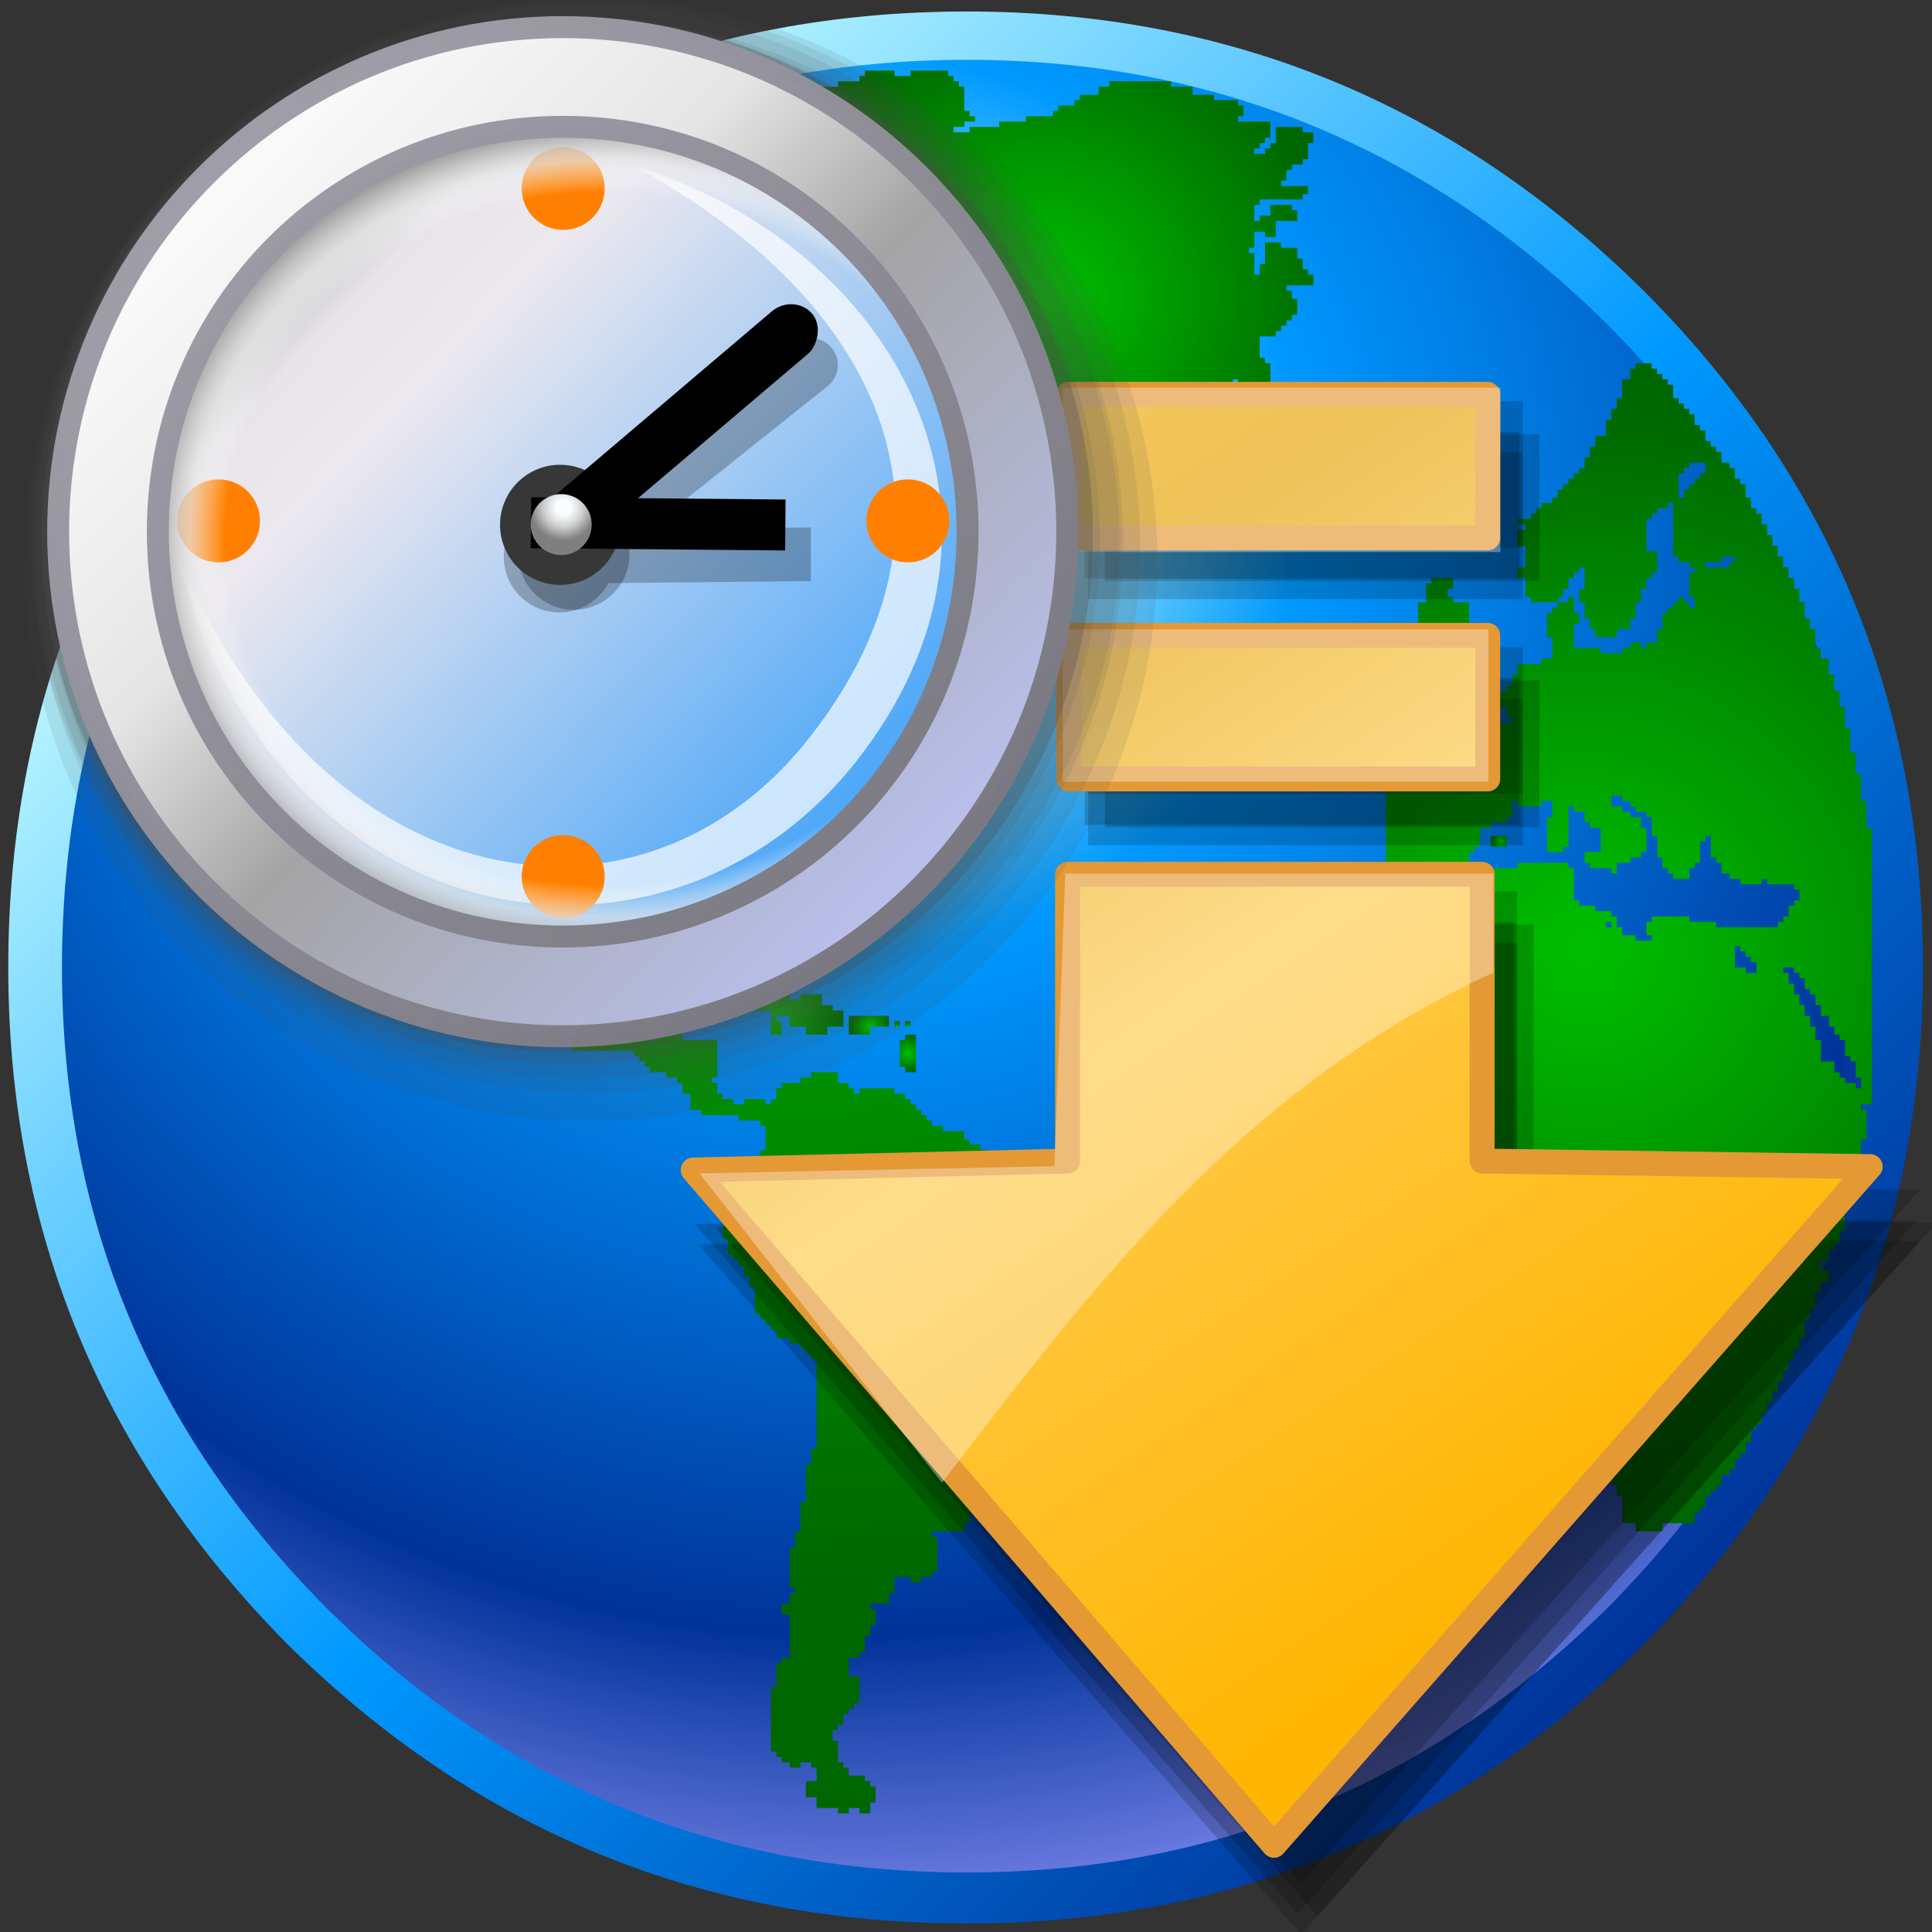 <?xml version="1.0" encoding="UTF-8" standalone="no"?>
<svg
   version="1.1"
   width="256"
   height="256"
   viewBox="0 0 256 256"
   xml:space="preserve"
   id="svg403"
   sodipodi:docname="download-later.svg"
   inkscape:version="1.3.2 (091e20ef0f, 2023-11-25)"
   xmlns:inkscape="http://www.inkscape.org/namespaces/inkscape"
   xmlns:sodipodi="http://sodipodi.sourceforge.net/DTD/sodipodi-0.dtd"
   xmlns:xlink="http://www.w3.org/1999/xlink"
   xmlns="http://www.w3.org/2000/svg"
   xmlns:svg="http://www.w3.org/2000/svg"
   xmlns:rdf="http://www.w3.org/1999/02/22-rdf-syntax-ns#"
   xmlns:cc="http://creativecommons.org/ns#"><rect x="0" y="0" width="256" height="256" fill="#333333" stroke="none"/><sodipodi:namedview
   id="namedview403"
   pagecolor="#ffffff"
   bordercolor="#000000"
   borderopacity="0.25"
   inkscape:showpageshadow="2"
   inkscape:pageopacity="0.0"
   inkscape:pagecheckerboard="0"
   inkscape:deskcolor="#d1d1d1"
   inkscape:current-layer="svg403" />
<desc
   id="desc1">Created with Fabric.js 5.2.4</desc>
<defs
   id="defs1"><linearGradient
   id="linearGradient4"
   inkscape:collect="always"><stop
     style="stop-color:#f7b000;stop-opacity:1;"
     offset="0"
     id="stop5" /><stop
     style="stop-color:#e7a200;stop-opacity:1;"
     offset="0.228"
     id="stop13" /><stop
     style="stop-color:#ffcb4b;stop-opacity:1;"
     offset="0.509"
     id="stop14" /><stop
     style="stop-color:#ffc026;stop-opacity:1;"
     offset="0.754"
     id="stop15" /><stop
     style="stop-color:#ffb603;stop-opacity:1;"
     offset="1"
     id="stop6" /></linearGradient>

		
		
		
		
		
		
		
		
		
		
		
		
		
		
		
		
		
		
		
		
		
		
		
		
		
		
		
		
		
		
		
		
		
		
		
		
		
		
		
		
		
		
		
		
		
		
		
		
		
		
		
		
		
		
		
		
		
		
		
		
		
		
		
		
		
		
		
		
		
		
		
		
		
		
		
		
		
		
		
		
		
		
		
		
		
		
		
		
		
		
		
		
		
		
		
		
		
		
		
		
		
		
		
		
		
		
		
		
		
		
		
		
		
		
		
		
		
		
		
		
		
		
		
		
		
		
		
		
		
		
		
		
		
		
		
		
		
		
		
		
		
		
		
		
		
		
		
		
		
		
		
		
		
		
		
		
		
		
		
		
		
		
		
		
		
		
		
		
		
		
		
		
		
		
		
		
		
		
		
		
		
		
		
		
		
		
		
		
		
		
		
		
		
		
		
		
		
		
		
		
		
		
		
		
		
		
		
		
		
		
		
		
		
		
		
		
		
		
		
		
		
		
		
		
		
		
		
		
		
		
		
		
		
		
		
		
		
		
		
		
		
		
		
		
		
		
		
		
		
		
		
		
		
		
		
		
		
		
		
		
		
		
		
		
		
		
		
		
		
		
		
		
		
		
		
		
		
		
		
		
		
		
		
		
		
		
		
		
		
		
		
		
		
		
		
		
		
		
		
		
		
		
		
		
		
		
		
		
		
		
		
		
		
		
		
		
		
		
		
		
		
		
		
		
		
		
		
		
		
		
		
		
		
		
		
		
		
		
		
		
		
		
		
		
		
		
		
		
		
		
		
		
		
		
		
		
		
		
		
		
		
		
		
		
		
		
		
		
		
		
		
		
		
		
		
		
		
		
		









































































<radialGradient
   id="SVGID_radialGradient10_5"
   gradientUnits="userSpaceOnUse"
   gradientTransform="matrix(2.363,1.326,-0.816,1.454,-1537.371,-2374.459)"
   cx="896.686"
   cy="705.148"
   r="83.244"
   fx="896.686"
   fy="705.148">
<stop
   offset="0%"
   style="stop-color:rgb(237,237,237);stop-opacity: 1"
   id="stop371" />
<stop
   offset="100%"
   style="stop-color:rgb(237,237,237);stop-opacity: 0"
   id="stop372" />
</radialGradient>














































































































































































































































































<radialGradient
   id="SVGID_radialGradient279_13"
   gradientUnits="userSpaceOnUse"
   cx="643.514"
   cy="1173.427"
   r="348.306"
   fx="643.514"
   fy="1173.427"
   gradientTransform="matrix(0.85,0,0,0.85,-765.822,-764.113)">
<stop
   offset="0%"
   style="stop-color:rgb(255,255,255);stop-opacity: 0.257"
   id="stop397" />
<stop
   offset="100%"
   style="stop-color:rgb(255,255,255);stop-opacity: 0"
   id="stop398" />
</radialGradient>


<radialGradient
   id="SVGID_radialGradient278_14"
   gradientUnits="userSpaceOnUse"
   cx="1147.395"
   cy="1103.326"
   r="348.306"
   fx="1147.395"
   fy="1103.326"
   gradientTransform="matrix(0.85,0,0,0.85,-765.867,-764.083)">
<stop
   offset="0%"
   style="stop-color:rgb(255,255,255);stop-opacity: 0.351"
   id="stop399" />
<stop
   offset="100%"
   style="stop-color:rgb(255,255,255);stop-opacity: 0"
   id="stop400" />
</radialGradient>


<radialGradient
   id="SVGID_polygon413_1__15"
   gradientUnits="userSpaceOnUse"
   gradientTransform="matrix(0.017,0,0,-0.017,-152.639,-190.72)"
   cx="7976.346"
   cy="-10508.842"
   r="13293.867"
   fx="7976.346"
   fy="-10508.842">
<stop
   offset="0%"
   style="stop-color:rgb(128,255,128);stop-opacity: 1"
   id="stop401" />
<stop
   offset="100%"
   style="stop-color:rgb(0,255,0);stop-opacity: 1"
   id="stop402" />
</radialGradient>
























































<radialGradient
   id="SVGID_radialGradient21_11"
   gradientUnits="userSpaceOnUse"
   gradientTransform="matrix(2.439,0.23,-0.093,0.986,-2420.643,-1157.419)"
   cx="1123.892"
   cy="1044.192"
   r="147.227"
   fx="1123.892"
   fy="1044.192">
<stop
   offset="0%"
   style="stop-color:rgb(0,106,0);stop-opacity: 1"
   id="stop391" />
<stop
   offset="25%"
   style="stop-color:rgb(0,131,0);stop-opacity: 1"
   id="stop392" />
<stop
   offset="0.704"
   style="stop-color:#00ab00;stop-opacity:1;"
   id="stop393" />
<stop
   offset="1"
   style="stop-color:#b4b4b4;stop-opacity:0;"
   id="stop394" />
</radialGradient>


<radialGradient
   id="SVGID_polygon8_1__12"
   gradientUnits="userSpaceOnUse"
   gradientTransform="matrix(0.017,0,0,-0.017,-108.85,-131.857)"
   cx="7553.003"
   cy="-7131.863"
   r="16567.537"
   fx="7553.003"
   fy="-7131.863">
<stop
   offset="0%"
   style="stop-color:rgb(1,1,255);stop-opacity: 1"
   id="stop395" />
<stop
   offset="100%"
   style="stop-color:rgb(0,0,128);stop-opacity: 1"
   id="stop396" />
</radialGradient>




















































































































<linearGradient
   id="SVGID_linearGradient279_4"
   gradientUnits="userSpaceOnUse"
   gradientTransform="matrix(0.017,0,0,-0.017,-110.605,-119.974)"
   x1="11489.226"
   y1="-2239.211"
   x2="-2042.53"
   y2="4385.559">
<stop
   offset="0%"
   style="stop-color:rgb(24,73,255);stop-opacity: 0.986"
   id="stop3" />
<stop
   offset="100%"
   style="stop-color:rgb(5,0,117);stop-opacity: 1"
   id="stop4" />
</linearGradient>


<radialGradient
   id="SVGID_path125302_1__3"
   gradientUnits="userSpaceOnUse"
   gradientTransform="matrix(0.017,0,0,-0.017,-110.605,-119.974)"
   cx="2233.172"
   cy="-328.136"
   r="17925.004"
   fx="2233.172"
   fy="-328.136">
<stop
   offset="0%"
   style="stop-color:rgb(1,161,255);stop-opacity: 1"
   id="stop1" />
<stop
   offset="100%"
   style="stop-color:rgb(66,102,170);stop-opacity: 1"
   id="stop2" />
</radialGradient>


































































































































































































































<linearGradient
   id="SVGID_linearGradient282_10"
   gradientUnits="userSpaceOnUse"
   x1="895.251"
   y1="859.628"
   x2="1216.15"
   y2="1038.552"
   gradientTransform="matrix(0.85,0,0,0.85,-765.802,-764.188)">
<stop
   offset="0%"
   style="stop-color:rgb(0,237,0);stop-opacity: 0"
   id="stop389" />
<stop
   offset="100%"
   style="stop-color:rgb(0,133,0);stop-opacity: 1"
   id="stop390" />
</linearGradient>


<radialGradient
   id="SVGID_radialGradient12_6"
   gradientUnits="userSpaceOnUse"
   gradientTransform="matrix(0.518,-0.68,1.598,1.207,-2289.084,-639.543)"
   cx="739.136"
   cy="1110.239"
   r="131.2"
   fx="739.136"
   fy="1110.239">
<stop
   offset="0%"
   style="stop-color:rgb(0,109,0);stop-opacity: 1"
   id="stop373" />
<stop
   offset="25%"
   style="stop-color:rgb(0,116,0);stop-opacity: 0.894"
   id="stop374" />
<stop
   offset="61.164%"
   style="stop-color:rgb(0,161,0);stop-opacity: 0.792"
   id="stop375" />
<stop
   offset="100%"
   style="stop-color:rgb(0,186,0);stop-opacity: 0"
   id="stop376" />
</radialGradient>


<radialGradient
   id="SVGID_radialGradient16_7"
   gradientUnits="userSpaceOnUse"
   gradientTransform="matrix(1.037,0.442,-0.825,1.946,-258.077,-1931.013)"
   cx="749.993"
   cy="777.772"
   r="128.962"
   fx="749.993"
   fy="777.772">
<stop
   offset="0%"
   style="stop-color:rgb(0,168,0);stop-opacity: 1"
   id="stop377" />
<stop
   offset="12.5%"
   style="stop-color:rgb(0,170,0);stop-opacity: 1"
   id="stop378" />
<stop
   offset="32.941%"
   style="stop-color:rgb(0,173,0);stop-opacity: 1"
   id="stop379" />
<stop
   offset="48.928%"
   style="stop-color:rgb(0,179,0);stop-opacity: 0.498"
   id="stop380" />
<stop
   offset="100%"
   style="stop-color:rgb(0,190,0);stop-opacity: 0"
   id="stop381" />
</radialGradient>


<radialGradient
   id="SVGID_path3517_1__8"
   gradientUnits="userSpaceOnUse"
   gradientTransform="matrix(0.017,0,0,-0.017,-107.826,-121.334)"
   cx="6513.309"
   cy="-7210.506"
   r="17986.939"
   fx="6513.309"
   fy="-7210.506">
<stop
   offset="0%"
   style="stop-color:rgb(0,0,0);stop-opacity: 0"
   id="stop382" />
<stop
   offset="100%"
   style="stop-color:rgb(0,0,0);stop-opacity: 0.498"
   id="stop383" />
</radialGradient>


<radialGradient
   id="SVGID_radialGradient25_9"
   gradientUnits="userSpaceOnUse"
   gradientTransform="matrix(1.028,-0.093,0.085,0.926,-965.155,-756.481)"
   cx="835.287"
   cy="749.082"
   r="284.622"
   fx="835.287"
   fy="749.082">
<stop
   offset="0%"
   style="stop-color:rgb(255,255,255);stop-opacity: 0.959"
   id="stop384" />
<stop
   offset="0.203"
   style="stop-color:#effaff;stop-opacity:0.667;"
   id="stop385" />
<stop
   offset="0.312"
   style="stop-color:#e0f5ff;stop-opacity:0.613;"
   id="stop386" />
<stop
   offset="0.5"
   style="stop-color:#d8f0ff;stop-opacity:0.446;"
   id="stop387" />
<stop
   offset="100%"
   style="stop-color:rgb(255,255,255);stop-opacity: 0"
   id="stop388" />
</radialGradient>

<linearGradient
   id="linearGradient10"
   inkscape:collect="always"><stop
     style="stop-color:#31d114;stop-opacity:0.941;"
     offset="0"
     id="stop11" /><stop
     style="stop-color:#1f840d;stop-opacity:1;"
     offset="1"
     id="stop12" /></linearGradient><linearGradient
   id="linearGradient7"
   inkscape:collect="always"><stop
     style="stop-color:#e1e1e1;stop-opacity:0.386;"
     offset="0"
     id="stop7" /><stop
     style="stop-color:#ffffff;stop-opacity:0;"
     offset="0.319"
     id="stop9" /><stop
     style="stop-color:#000000;stop-opacity:0.16;"
     offset="0.576"
     id="stop10" /><stop
     style="stop-color:#000000;stop-opacity:0.267;"
     offset="1"
     id="stop8" /></linearGradient><inkscape:path-effect
   effect="bend_path"
   id="path-effect136"
   is_visible="true"
   lpeversion="1"
   bendpath="m -60.007,111.417 c 27.505,-175.696 265.686,-222.803 273.01,0"
   prop_scale="0.721"
   scale_y_rel="false"
   vertical="false"
   hide_knot="false"
   bendpath-nodetypes="cc" /><linearGradient
   inkscape:collect="always"
   xlink:href="#linearGradient1-2"
   id="linearGradient8-6"
   gradientUnits="userSpaceOnUse"
   gradientTransform="matrix(0.664,0,0,0.664,-66.122,26.577)"
   x1="343.282"
   y1="-116.812"
   x2="36.065"
   y2="89.082" /><linearGradient
   id="linearGradient1-2"
   inkscape:collect="always"><stop
     style="stop-color:#2fc800;stop-opacity:1;"
     offset="0"
     id="stop1-9" /><stop
     style="stop-color:#93ff5b;stop-opacity:1;"
     offset="1"
     id="stop2-1" /></linearGradient><inkscape:path-effect
   effect="bend_path"
   id="path-effect8"
   is_visible="true"
   lpeversion="1"
   bendpath="m -60.007,111.417 c 27.505,-175.696 265.686,-222.803 273.01,0"
   prop_scale="0.721"
   scale_y_rel="false"
   vertical="false"
   hide_knot="false"
   bendpath-nodetypes="cc" /><inkscape:path-effect
   effect="bend_path"
   id="path-effect121"
   is_visible="true"
   lpeversion="1"
   bendpath="m -60.007,111.417 c 27.505,-175.696 265.686,-222.803 273.01,0"
   prop_scale="0.721"
   scale_y_rel="false"
   vertical="false"
   hide_knot="false"
   bendpath-nodetypes="cc" /><radialGradient
   inkscape:collect="always"
   xlink:href="#linearGradient7"
   id="radialGradient8"
   cx="140.208"
   cy="117.68"
   fx="140.208"
   fy="117.68"
   r="72.236"
   gradientTransform="matrix(3.154,-1.239,0.494,1.257,-366.57,132.646)"
   gradientUnits="userSpaceOnUse" /><radialGradient
   inkscape:collect="always"
   xlink:href="#linearGradient10"
   id="radialGradient12"
   cx="132.049"
   cy="97.392"
   fx="132.049"
   fy="97.392"
   r="74.323"
   gradientTransform="matrix(3.273,-0.345,0.162,1.536,-333.391,-22.18)"
   gradientUnits="userSpaceOnUse" /><linearGradient
   inkscape:collect="always"
   xlink:href="#linearGradient1-2"
   id="linearGradient1"
   gradientUnits="userSpaceOnUse"
   gradientTransform="matrix(0.664,0,0,0.664,-66.122,26.577)"
   x1="343.282"
   y1="-116.812"
   x2="36.065"
   y2="89.082" /><linearGradient
   inkscape:collect="always"
   xlink:href="#linearGradient4"
   id="linearGradient6"
   x1="123.557"
   y1="67.624"
   x2="214.8"
   y2="203.955"
   gradientUnits="userSpaceOnUse" /><linearGradient
   id="linearGradient43"
   inkscape:collect="always"><stop
     style="stop-color:#a09ea9;stop-opacity:0.996;"
     offset="0"
     id="stop44" /><stop
     style="stop-color:#797881;stop-opacity:1;"
     offset="1"
     id="stop45" /></linearGradient><linearGradient
   id="linearGradient41"
   inkscape:collect="always"><stop
     style="stop-color:#ffffff;stop-opacity:0;"
     offset="0"
     id="stop41" /><stop
     style="stop-color:#ffffff;stop-opacity:0;"
     offset="0.796"
     id="stop43" /><stop
     style="stop-color:#e7e7e7;stop-opacity:0.72;"
     offset="0.87"
     id="stop13-1" /><stop
     style="stop-color:#cfcfcf;stop-opacity:0.83;"
     offset="0.898"
     id="stop6-0" /><stop
     style="stop-color:#999999;stop-opacity:0.987;"
     offset="0.949"
     id="stop7-6" /><stop
     style="stop-color:#ffffff;stop-opacity:0;"
     offset="1"
     id="stop42" /></linearGradient><linearGradient
   id="linearGradient14"
   inkscape:collect="always"><stop
     style="stop-color:#f8fdff;stop-opacity:1;"
     offset="0"
     id="stop14-3" /><stop
     style="stop-color:#f9fdff;stop-opacity:1;"
     offset="0.225"
     id="stop18" /><stop
     style="stop-color:#cfcfcf;stop-opacity:1;"
     offset="0.576"
     id="stop17" /><stop
     style="stop-color:#949494;stop-opacity:1;"
     offset="0.865"
     id="stop16" /><stop
     style="stop-color:#878787;stop-opacity:1;"
     offset="0.933"
     id="stop19" /><stop
     style="stop-color:#7f7f7f;stop-opacity:1;"
     offset="1"
     id="stop15-2" /></linearGradient><linearGradient
   id="linearGradient8"
   inkscape:collect="always"><stop
     style="stop-color:#838383;stop-opacity:1;"
     offset="0"
     id="stop8-0" /><stop
     style="stop-color:#e8e5e9;stop-opacity:1;"
     offset="0.162"
     id="stop11-6" /><stop
     style="stop-color:#ece8ef;stop-opacity:1;"
     offset="0.277"
     id="stop10-1" /><stop
     style="stop-color:#379ef9;stop-opacity:1;"
     offset="1"
     id="stop9-5" /></linearGradient><linearGradient
   id="linearGradient3"
   inkscape:collect="always"><stop
     style="stop-color:#f9f9f9;stop-opacity:1"
     offset="0"
     id="stop3-5" /><stop
     style="stop-color:#e5e5e5;stop-opacity:1;"
     offset="0.295"
     id="stop12-4" /><stop
     style="stop-color:#a4a4a4;stop-opacity:1"
     offset="0.524"
     id="stop5-7" /><stop
     style="stop-color:#b8bfea;stop-opacity:1"
     offset="1"
     id="stop4-6" /></linearGradient><linearGradient
   inkscape:collect="always"
   xlink:href="#linearGradient3"
   id="linearGradient4-5"
   x1="40.416"
   y1="58.265"
   x2="191.04"
   y2="204.461"
   gradientUnits="userSpaceOnUse" /><linearGradient
   inkscape:collect="always"
   xlink:href="#linearGradient8"
   id="linearGradient9"
   x1="48.109"
   y1="51.583"
   x2="198.047"
   y2="194.572"
   gradientUnits="userSpaceOnUse" /><radialGradient
   inkscape:collect="always"
   xlink:href="#linearGradient14"
   id="radialGradient15"
   cx="119.292"
   cy="117.621"
   fx="119.292"
   fy="117.621"
   r="6.662"
   gradientUnits="userSpaceOnUse"
   gradientTransform="matrix(1.115,0,0,1.115,-13.96,-13.761)" /><inkscape:path-effect
   effect="lattice2"
   gridpoint0="-112.469,-491.122"
   gridpoint1="559.643,-401.32"
   gridpoint2="-332.699,514.104"
   gridpoint3="559.643,514.104"
   gridpoint4="-205.831,-345.728"
   gridpoint5="336.558,-401.32"
   gridpoint6="-109.614,514.104"
   gridpoint7="336.558,514.104"
   gridpoint8x9="64.294,-375.662"
   gridpoint10x11="113.472,514.104"
   gridpoint12="-527.271,-283.648"
   gridpoint13="559.643,-172.464"
   gridpoint14="-332.699,285.248"
   gridpoint15="559.643,285.248"
   gridpoint16="-304.186,-37.76"
   gridpoint17="336.558,-172.464"
   gridpoint18="-109.614,285.248"
   gridpoint19="336.558,285.248"
   gridpoint20x21="181.893,-260.128"
   gridpoint22x23="113.472,285.248"
   gridpoint24x26="-332.699,56.392"
   gridpoint25x27="559.643,56.392"
   gridpoint28x30="-173.758,206.063"
   gridpoint29x31="336.558,56.392"
   gridpoint32x33x34x35="17.255,37.148"
   id="path-effect3"
   is_visible="true"
   lpeversion="1"
   horizontal_mirror="false"
   vertical_mirror="false"
   perimetral="false"
   live_update="true" /><linearGradient
   inkscape:collect="always"
   xlink:href="#linearGradient43"
   id="linearGradient45"
   x1="36.475"
   y1="43.256"
   x2="197.668"
   y2="212.589"
   gradientUnits="userSpaceOnUse" /><radialGradient
   inkscape:collect="always"
   xlink:href="#linearGradient41"
   id="radialGradient6"
   cx="129.417"
   cy="122.565"
   fx="129.417"
   fy="122.565"
   r="87.237"
   gradientUnits="userSpaceOnUse"
   gradientTransform="matrix(1.195,0.006,-0.006,1.091,-23.154,-11.065)" /><linearGradient
   gradientTransform="matrix(-0.069,-0.069,-0.069,0.069,79.643,79.42)"
   gradientUnits="userSpaceOnUse"
   id="gradient0"
   spreadMethod="pad"
   x1="-819.2"
   x2="819.2"><stop
     offset="0.0"
     stop-color="#003399"
     id="stop4093" /><stop
     offset="0.471"
     stop-color="#0099ff"
     id="stop4095" /><stop
     offset="1.0"
     stop-color="#ccffff"
     id="stop4097" /></linearGradient><radialGradient
   cx="0"
   cy="0"
   gradientTransform="matrix(0.153,0,0,0.153,70.05,40.602)"
   gradientUnits="userSpaceOnUse"
   id="gradient1"
   r="819.2"
   spreadMethod="pad"><stop
     offset="0.0"
     stop-color="#ffffff"
     id="stop4100" /><stop
     offset="0.078"
     stop-color="#ccffff"
     id="stop4102" /><stop
     offset="0.298"
     stop-color="#0099ff"
     id="stop4104" /><stop
     offset="0.537"
     stop-color="#0066cc"
     id="stop4106" /><stop
     offset="0.753"
     stop-color="#003399"
     id="stop4108" /><stop
     offset="1.0"
     stop-color="#9999ff"
     id="stop4110" /></radialGradient><radialGradient
   cx="0"
   cy="0"
   gradientTransform="matrix(0.005,0,0,0.005,47.964,14.055)"
   gradientUnits="userSpaceOnUse"
   id="gradient2"
   r="819.2"
   spreadMethod="pad"><stop
     offset="0.0"
     stop-color="#00bf00"
     id="stop4113" /><stop
     offset="0.929"
     stop-color="#006600"
     id="stop4115" /></radialGradient><radialGradient
   cx="0"
   cy="0"
   gradientTransform="matrix(0.013,0,0,0.013,57.557,16.732)"
   gradientUnits="userSpaceOnUse"
   id="gradient3"
   r="819.2"
   spreadMethod="pad"><stop
     offset="0.0"
     stop-color="#00bf00"
     id="stop4118" /><stop
     offset="0.929"
     stop-color="#006600"
     id="stop4120" /></radialGradient><radialGradient
   cx="0"
   cy="0"
   gradientTransform="matrix(4.4617873e-4,0,0,4.4617873e-4,54.657,8.924)"
   gradientUnits="userSpaceOnUse"
   id="gradient4"
   r="819.2"
   spreadMethod="pad"><stop
     offset="0.0"
     stop-color="#00bf00"
     id="stop4123" /><stop
     offset="0.929"
     stop-color="#006600"
     id="stop4125" /></radialGradient><radialGradient
   cx="0"
   cy="0"
   gradientTransform="matrix(0.007,0,0,0.007,60.457,10.485)"
   gradientUnits="userSpaceOnUse"
   id="gradient5"
   r="819.2"
   spreadMethod="pad"><stop
     offset="0.0"
     stop-color="#00bf00"
     id="stop4128" /><stop
     offset="0.929"
     stop-color="#006600"
     id="stop4130" /></radialGradient><radialGradient
   cx="0"
   cy="0"
   gradientTransform="matrix(0.032,0,0,0.032,86.112,23.647)"
   gradientUnits="userSpaceOnUse"
   id="gradient6"
   r="819.2"
   spreadMethod="pad"><stop
     offset="0.0"
     stop-color="#00bf00"
     id="stop4133" /><stop
     offset="0.929"
     stop-color="#006600"
     id="stop4135" /></radialGradient><radialGradient
   cx="0"
   cy="0"
   gradientTransform="matrix(0.004,0,0,0.004,40.602,16.955)"
   gradientUnits="userSpaceOnUse"
   id="gradient7"
   r="819.2"
   spreadMethod="pad"><stop
     offset="0.0"
     stop-color="#00bf00"
     id="stop4138" /><stop
     offset="0.929"
     stop-color="#006600"
     id="stop4140" /></radialGradient><radialGradient
   cx="0"
   cy="0"
   gradientTransform="matrix(0.001,0,0,0.001,59.788,38.818)"
   gradientUnits="userSpaceOnUse"
   id="gradient8"
   r="819.2"
   spreadMethod="pad"><stop
     offset="0.0"
     stop-color="#00bf00"
     id="stop4143" /><stop
     offset="0.929"
     stop-color="#006600"
     id="stop4145" /></radialGradient><radialGradient
   cx="0"
   cy="0"
   gradientTransform="matrix(0.014,0,0,0.014,67.819,30.563)"
   gradientUnits="userSpaceOnUse"
   id="gradient9"
   r="819.2"
   spreadMethod="pad"><stop
     offset="0.0"
     stop-color="#00bf00"
     id="stop4148" /><stop
     offset="0.929"
     stop-color="#006600"
     id="stop4150" /></radialGradient><radialGradient
   cx="0"
   cy="0"
   gradientTransform="matrix(0.008,0,0,0.008,108.421,37.479)"
   gradientUnits="userSpaceOnUse"
   id="gradient10"
   r="819.2"
   spreadMethod="pad"><stop
     offset="0.0"
     stop-color="#00bf00"
     id="stop4153" /><stop
     offset="0.929"
     stop-color="#006600"
     id="stop4155" /></radialGradient><radialGradient
   cx="0"
   cy="0"
   gradientTransform="matrix(0.06,0,0,0.06,130.953,77.858)"
   gradientUnits="userSpaceOnUse"
   id="gradient11"
   r="819.2"
   spreadMethod="pad"><stop
     offset="0.0"
     stop-color="#00bf00"
     id="stop4158" /><stop
     offset="0.929"
     stop-color="#006600"
     id="stop4160" /></radialGradient><radialGradient
   cx="0"
   cy="0"
   gradientTransform="matrix(8.9235746e-4,0,0,8.9235746e-4,124.038,68.935)"
   gradientUnits="userSpaceOnUse"
   id="gradient12"
   r="819.2"
   spreadMethod="pad"><stop
     offset="0.0"
     stop-color="#00bf00"
     id="stop4163" /><stop
     offset="0.929"
     stop-color="#006600"
     id="stop4165" /></radialGradient><radialGradient
   cx="0"
   cy="0"
   gradientTransform="matrix(0.002,0,0,0.002,102.175,83.882)"
   gradientUnits="userSpaceOnUse"
   id="gradient13"
   r="819.2"
   spreadMethod="pad"><stop
     offset="0.0"
     stop-color="#00bf00"
     id="stop4168" /><stop
     offset="0.929"
     stop-color="#006600"
     id="stop4170" /></radialGradient><radialGradient
   cx="0"
   cy="0"
   gradientTransform="matrix(4.4617873e-4,0,0,4.4617873e-4,73.843,84.328)"
   gradientUnits="userSpaceOnUse"
   id="gradient14"
   r="819.2"
   spreadMethod="pad"><stop
     offset="0.0"
     stop-color="#00bf00"
     id="stop4173" /><stop
     offset="0.929"
     stop-color="#006600"
     id="stop4175" /></radialGradient><radialGradient
   cx="0"
   cy="0"
   gradientTransform="matrix(0.002,0,0,0.002,71.612,84.328)"
   gradientUnits="userSpaceOnUse"
   id="gradient15"
   r="819.2"
   spreadMethod="pad"><stop
     offset="0.0"
     stop-color="#00bf00"
     id="stop4178" /><stop
     offset="0.929"
     stop-color="#006600"
     id="stop4180" /></radialGradient><radialGradient
   cx="0"
   cy="0"
   gradientTransform="matrix(0.002,0,0,0.002,74.735,86.559)"
   gradientUnits="userSpaceOnUse"
   id="gradient16"
   r="819.2"
   spreadMethod="pad"><stop
     offset="0.0"
     stop-color="#00bf00"
     id="stop4183" /><stop
     offset="0.929"
     stop-color="#006600"
     id="stop4185" /></radialGradient><radialGradient
   cx="0"
   cy="0"
   gradientTransform="matrix(4.4617873e-4,0,0,4.4617873e-4,74.735,84.328)"
   gradientUnits="userSpaceOnUse"
   id="gradient17"
   r="819.2"
   spreadMethod="pad"><stop
     offset="0.0"
     stop-color="#00bf00"
     id="stop4188" /><stop
     offset="0.929"
     stop-color="#006600"
     id="stop4190" /></radialGradient><radialGradient
   cx="0"
   cy="0"
   gradientTransform="matrix(0.001,0,0,0.001,64.919,78.081)"
   gradientUnits="userSpaceOnUse"
   id="gradient18"
   r="819.2"
   spreadMethod="pad"><stop
     offset="0.0"
     stop-color="#00bf00"
     id="stop4193" /><stop
     offset="0.929"
     stop-color="#006600"
     id="stop4195" /></radialGradient><radialGradient
   cx="0"
   cy="0"
   gradientTransform="matrix(8.9235746e-4,0,0,8.9235746e-4,62.911,77.412)"
   gradientUnits="userSpaceOnUse"
   id="gradient19"
   r="819.2"
   spreadMethod="pad"><stop
     offset="0.0"
     stop-color="#00bf00"
     id="stop4198" /><stop
     offset="0.929"
     stop-color="#006600"
     id="stop4200" /></radialGradient><radialGradient
   cx="0"
   cy="0"
   gradientTransform="matrix(0.001,0,0,0.001,64.25,80.312)"
   gradientUnits="userSpaceOnUse"
   id="gradient20"
   r="819.2"
   spreadMethod="pad"><stop
     offset="0.0"
     stop-color="#00bf00"
     id="stop4203" /><stop
     offset="0.929"
     stop-color="#006600"
     id="stop4205" /></radialGradient><radialGradient
   cx="0"
   cy="0"
   gradientTransform="matrix(0.008,0,0,0.008,63.357,82.543)"
   gradientUnits="userSpaceOnUse"
   id="gradient21"
   r="819.2"
   spreadMethod="pad"><stop
     offset="0.0"
     stop-color="#00bf00"
     id="stop4208" /><stop
     offset="0.929"
     stop-color="#006600"
     id="stop4210" /></radialGradient><radialGradient
   cx="0"
   cy="0"
   gradientTransform="matrix(0.001,0,0,0.001,66.258,79.866)"
   gradientUnits="userSpaceOnUse"
   id="gradient22"
   r="819.2"
   spreadMethod="pad"><stop
     offset="0.0"
     stop-color="#00bf00"
     id="stop4213" /><stop
     offset="0.929"
     stop-color="#006600"
     id="stop4215" /></radialGradient><radialGradient
   cx="0"
   cy="0"
   gradientTransform="matrix(0.126,0,0,0.126,63.357,37.033)"
   gradientUnits="userSpaceOnUse"
   id="gradient23"
   r="819.2"
   spreadMethod="pad"><stop
     offset="0.0"
     stop-color="#00bf00"
     id="stop4218" /><stop
     offset="0.929"
     stop-color="#006600"
     id="stop4220" /></radialGradient></defs>



<g
   id="g2"
   transform="matrix(1.595,0,0,1.595,1.095,1.523)"
   style="display:inline"
   inkscape:label="eath"><path
     inkscape:connector-curvature="0"
     style="fill:url(#gradient0);fill-rule:evenodd;stroke:none"
     id="path3998"
     d="m 0,79.42 q 0,32.794 23.201,56.219 23.424,23.201 56.442,23.201 32.794,0 56.219,-23.201 23.201,-23.424 23.201,-56.219 0,-33.017 -23.201,-56.219 Q 112.437,0 79.643,0 46.626,0 23.201,23.201 0,46.403 0,79.42" /><path
     inkscape:connector-curvature="0"
     style="fill:url(#gradient1);fill-rule:evenodd;stroke:none"
     id="path4000"
     d="m 4.462,79.42 q 0,31.009 21.863,53.095 22.086,22.086 53.318,22.086 31.009,0 53.318,-22.086 21.863,-22.086 21.863,-53.095 0,-31.233 -21.863,-53.318 Q 110.652,4.016 79.643,4.016 q -31.233,0 -53.318,22.086 Q 4.462,48.187 4.462,79.42" /><path
     inkscape:connector-curvature="0"
     style="fill:url(#gradient2);fill-rule:evenodd;stroke:none"
     id="path4002"
     d="m 46.849,11.824 h 1.562 v 0.892 h -0.446 v 2.454 h 0.446 V 14.055 h 3.123 v 2.008 h -0.892 v 0.446 H 47.964 V 16.062 H 46.403 V 15.616 H 45.956 V 14.501 H 45.51 V 14.055 h -0.892 v -0.446 h -0.446 v -0.446 h 0.892 v -0.446 h 0.892 v -0.446 h 0.892 v -0.446" /><path
     inkscape:connector-curvature="0"
     style="fill:url(#gradient3);fill-rule:evenodd;stroke:none"
     id="path4004"
     d="m 49.749,10.485 h 1.339 v -0.446 h 0.446 v 0.892 h 0.892 v 0.446 h 0.446 v 0.446 h 1.785 v 0.892 h 0.446 v 0.892 h 0.892 v 0.446 h 0.669 v 0.446 h 1.785 V 14.055 h 1.785 v 0.446 h 1.785 v 0.669 h 0.892 v 3.123 h 2.9 v 0.892 h 0.446 v 1.339 h -4.685 v -1.785 h -1.339 v -0.446 h -0.892 v 0.446 h -3.346 v 0.446 h -0.446 v 1.339 H 55.103 V 20.97 h -0.446 v 0.446 h -0.892 v 0.446 h -0.446 v 1.339 h -1.339 v -3.123 h -0.446 v -0.892 h 0.446 v -0.446 h 0.446 v -0.892 h 0.892 V 14.055 H 52.872 v -0.446 h -0.446 v 0.446 h -0.446 v -0.446 h -1.339 v -1.785 h -1.785 v -0.892 h 0.892 V 10.485" /><path
     inkscape:connector-curvature="0"
     style="fill:url(#gradient4);fill-rule:evenodd;stroke:none"
     id="path4006"
     d="M 54.657,8.7 V 9.147 H 54.211 V 8.7 h 0.446" /><path
     inkscape:connector-curvature="0"
     style="fill:url(#gradient5);fill-rule:evenodd;stroke:none"
     id="path4008"
     d="m 62.019,7.808 h 1.339 v 0.446 h 0.446 v 0.446 h 0.446 V 10.485 h 1.115 v 1.339 h -0.446 v 0.892 h -0.669 v 0.446 h -0.446 v 0.892 h -3.123 v -1.339 h -0.446 v -0.446 h 0.446 V 11.378 H 59.788 v -0.446 h 0.446 V 10.485 H 59.788 V 9.593 H 59.342 V 10.039 H 58.003 V 9.593 H 57.111 V 9.147 H 56.665 V 8.7 H 55.549 V 8.254 h 1.562 V 7.808 h 1.785 v 0.892 h 0.892 v 0.446 h 0.446 V 7.808 h 0.446 V 6.916 h 1.339 v 0.892" /><path
     inkscape:connector-curvature="0"
     style="fill:url(#gradient6);fill-rule:evenodd;stroke:none"
     id="path4010"
     d="m 67.15,6.247 h 1.785 V 5.8 h 1.785 V 5.354 h 0.446 V 4.908 h 2.454 v 0.446 h 1.339 V 4.908 h 3.123 v 0.446 h 0.446 v 0.446 h 0.446 v 0.446 h 0.446 v 2.008 h 0.446 v 0.446 h 0.446 v 0.446 h -0.892 v 0.446 h -0.892 v 0.446 h 1.339 V 9.593 h 2.454 V 9.147 H 84.551 V 8.7 h 2.231 V 8.254 h 0.446 V 7.808 h 1.339 V 7.362 h 0.446 V 6.916 h 1.562 V 6.247 H 91.467 V 5.8 h 5.131 v 0.446 h 1.785 v 0.669 h 1.785 v 0.446 h 2.008 v 0.446 h 0.446 v 0.892 h -0.446 v 0.446 h 2.677 V 10.485 h -0.446 v 0.446 h -0.446 v 0.446 h -0.446 v 0.446 h 0.892 v -0.446 h 0.446 v -0.446 h 0.446 V 9.593 h 2.231 v 0.446 h 0.892 v 0.892 h -0.446 v 1.339 h -0.446 v 0.446 h -0.892 v 0.446 h -0.446 v 0.892 h -0.446 v 0.446 h 2.231 v 0.669 h -0.446 v 0.446 h -3.569 v 0.446 h -0.446 v 1.339 h 0.446 v -0.446 h 0.892 v -0.892 h 1.785 v 0.446 h 0.446 v 0.892 h -1.785 v 1.339 h -0.892 v -0.446 h -0.892 v 1.339 h -0.446 v 0.446 h 0.446 v 1.785 h 0.446 V 20.97 h 0.446 v -1.785 h 1.339 v 0.446 h 1.339 v 0.892 h 0.446 v 0.892 h 0.446 v 0.446 h 0.446 v 0.892 h -2.231 v 0.446 h 0.446 v 0.669 h 0.446 v 1.339 h -0.446 v 0.446 h -0.446 v 0.446 h -0.446 v 0.446 h -0.446 v 0.446 h -1.339 v 1.785 h 0.446 v 0.446 h 0.446 v 1.785 h -0.446 v 1.115 h -0.446 v 0.446 h -1.339 v 0.446 h -0.446 v 0.446 h -1.562 v 0.446 h -0.892 v -0.446 h -0.446 v 0.446 h -0.446 v 0.446 h -1.785 v 0.892 h -0.446 v 0.446 h -0.446 v 0.446 h -0.446 v 0.446 h -1.339 v 0.446 h -1.339 v 0.892 h -0.446 v 1.339 H 91.467 v 1.562 h -0.446 v 1.339 H 89.013 V 41.718 H 86.782 V 41.272 H 86.336 V 40.825 H 85.889 V 39.71 H 85.443 V 39.264 H 84.997 V 38.371 H 84.551 v -0.892 h -0.446 v -0.892 h -0.446 v -1.785 h -0.446 v -0.446 h 0.446 v -0.446 h 0.446 v -0.892 h 0.892 v -0.446 h 0.446 V 32.125 H 84.997 V 31.456 h -1.339 v -0.446 h -0.446 v -0.446 h 0.446 v -0.446 h -1.785 v -0.446 h 0.446 v -0.446 h 0.446 V 25.655 H 82.32 V 25.209 H 81.874 V 23.871 H 81.428 V 23.201 H 80.758 v -0.446 h -3.569 v 0.446 h -1.339 v 0.669 h -0.892 v -1.115 h -2.9 v -0.892 h -0.446 v -1.339 h 2.008 v -0.446 h -0.446 v -0.446 h -1.115 v -0.446 h -0.892 v -0.446 h -0.446 v -0.446 h 0.446 v -0.446 h 0.446 v -0.446 h 2.454 v -0.446 h 0.446 v -0.446 h 1.785 v -0.446 h 0.446 v -0.446 h -0.446 v -1.115 h -1.339 v -0.892 h 0.446 v -0.892 h -0.446 v 0.446 h -1.785 v 0.446 h -0.669 v 0.892 h -0.446 v 0.669 h -0.446 v 0.446 h -0.446 v 0.446 H 70.273 v 0.446 h -0.446 v 1.339 h -0.892 v 0.446 h -1.785 v -0.446 h -1.785 v -0.446 h -1.115 v -0.446 h -0.446 v -0.892 h 0.446 v -0.446 h 0.669 v -1.115 h 0.446 V 14.055 h 0.446 v -0.446 h 0.446 v -0.446 h 0.892 v -0.892 h 0.446 v -1.339 h -0.446 v -0.892 h 1.785 V 10.485 h 0.446 V 9.593 h 2.231 V 9.147 H 67.596 V 8.7 H 66.704 v -1.785 h 0.446 V 6.247 M 101.729,31.009 h 0.446 v -0.446 h -0.446 v 0.446" /><path
     inkscape:connector-curvature="0"
     style="fill:url(#gradient7);fill-rule:evenodd;stroke:none"
     id="path4012"
     d="m 38.594,16.955 v -0.446 h 1.115 v -0.446 h 0.446 v -0.446 h 0.892 v -0.446 h 0.892 v 0.446 h 1.339 v 0.446 h 0.446 v 0.892 h -0.446 v 0.892 H 42.387 v 0.446 h -1.785 v 0.446 h -2.454 v -0.892 h -0.892 v -0.446 h 0.892 v -0.446 h 0.446" /><path
     inkscape:connector-curvature="0"
     style="fill:url(#gradient8);fill-rule:evenodd;stroke:none"
     id="path4014"
     d="m 58.896,38.371 h 1.785 v 0.892 h -1.785 v -0.892" /><path
     inkscape:connector-curvature="0"
     style="fill:url(#gradient9);fill-rule:evenodd;stroke:none"
     id="path4016"
     d="m 60.68,23.201 v -1.339 h 4.239 v 0.892 h 0.446 v 0.446 h -0.446 v 0.669 h 0.892 v 0.446 h 2.677 v 0.446 h 0.446 v 0.892 h 1.339 v 0.892 h 0.892 v 0.446 h 0.446 v 0.892 h 0.892 v 2.231 h -0.892 v 0.446 h 0.892 v 0.446 h 1.115 V 31.456 h 0.446 v 1.115 h 1.339 v 1.339 h 0.446 v 0.892 h -0.892 v 0.446 h -1.339 v 0.446 h -0.446 v 0.446 h 0.446 v 0.892 h 0.446 v 1.785 h -0.892 v -0.446 h -0.669 v 0.892 H 71.166 V 38.818 H 70.719 V 38.371 H 69.827 V 37.925 H 69.381 V 37.033 H 68.488 V 36.587 H 66.258 V 36.14 H 65.811 V 35.248 h 0.446 v -0.892 h 0.892 v 0.446 h 0.446 v -0.446 h 0.446 v -1.339 h 0.446 v -2.454 h -0.446 v -0.446 h -0.446 v -0.446 h -0.446 v -0.446 h -1.339 v -0.446 h -0.892 v 1.785 h -0.669 v 0.446 H 63.804 V 30.563 H 62.911 V 28.779 H 62.019 V 28.332 H 61.126 V 26.994 H 60.68 V 26.101 H 60.234 V 25.655 H 59.788 V 24.763 h 0.446 v -1.562 h 0.446 m 2.677,6.023 v 0.892 h 0.446 v -0.892 h -0.446 m 8.7,5.577 v -0.892 h -0.446 v 0.892 h 0.446" /><path
     inkscape:connector-curvature="0"
     style="fill:url(#gradient10);fill-rule:evenodd;stroke:none"
     id="path4018"
     d="m 114.445,36.587 v 1.339 h -0.446 v 0.446 h -0.446 v 0.446 h -0.892 v 0.446 h -0.892 v 0.446 h -2.9 v 0.669 h -2.231 v -0.669 h -1.339 v -0.446 h -0.446 V 38.818 h -0.892 v -0.446 h -1.339 v -0.892 h 0.446 v -0.446 h 0.446 v -0.446 h -0.892 v -0.892 h 0.446 v -0.892 h 0.446 v -0.446 h 1.339 v 0.446 h 0.446 v 0.446 h 0.446 v 0.446 h 0.446 V 35.248 h 0.446 v -0.446 h 1.785 v 0.446 h 2.454 v -0.446 h 1.785 v 0.446 h 0.446 v 0.446 h 0.446 v 0.446 h 0.446 v 0.446 h 0.446" /><path
     inkscape:connector-curvature="0"
     style="fill:url(#gradient11);fill-rule:evenodd;stroke:none"
     id="path4020"
     d="m 117.122,49.08 h 0.669 v -1.562 h 0.446 v -0.446 h 1.785 v 0.892 h -0.446 v 0.669 h 0.446 v 0.446 h 1.339 v 3.793 h 0.446 v 0.446 h 0.446 v 0.892 h 0.446 v 0.446 h 0.446 v 0.446 h 0.446 v 1.785 h 0.446 v -0.446 h 0.446 V 55.995 h 0.446 v -0.892 h 0.446 v -0.892 h 2.008 v -0.446 h 0.892 v -1.785 h -0.446 v -2.008 h 0.446 v -0.446 h 0.446 V 49.08 h -2.231 v -0.446 h -0.446 v -1.562 h -0.669 v -0.892 h 0.669 v -1.785 h -0.669 v -1.339 h 0.669 v -0.446 h -0.669 v -0.446 h 1.115 v -0.446 h 0.446 v -0.446 h 0.446 v -0.446 h 0.892 v -0.446 h 0.446 v -0.669 h 0.446 v -0.446 h 0.446 V 38.818 h 0.446 v -0.446 h 0.446 v -0.446 h 0.446 v -0.892 h 0.446 v -0.892 h 0.446 V 35.248 h 0.892 v -1.339 h 0.446 v -0.892 h 0.446 v -0.892 h 0.446 v -1.562 h 0.669 v -0.892 h 0.446 v -0.446 h 1.339 v 0.446 h 0.446 v 0.446 h 0.446 v 0.446 h 0.446 v 0.446 h 0.446 v 1.115 h 0.446 v 0.446 h 0.446 v 0.446 h 0.446 v 0.446 h 0.446 v 0.892 h 0.446 v 0.446 h 0.446 v 0.892 h 0.446 v 0.446 h 0.446 v 0.446 h 0.446 v 0.892 h 0.669 v 0.446 h 0.446 v 0.892 h 0.446 v 0.446 h 0.446 v 1.115 h 0.446 v 0.892 h 0.446 v 0.446 h 0.446 v 0.892 h 0.446 v 0.892 h 0.446 v 0.892 h 0.446 v 0.892 h 0.446 v 0.892 h 0.446 v 0.892 h 0.446 v 0.892 h 0.446 v 1.115 h 0.446 v 1.339 h 0.446 v 0.892 h 0.446 v 1.562 h 0.446 v 0.892 h 0.669 v 1.339 h 0.446 v 1.339 h 0.446 v 1.339 h 0.446 v 1.785 h 0.446 v 2.008 h 0.446 v 1.785 h 0.446 v 2.231 h 0.446 v 2.231 h 0.446 v 22.978 h -0.892 v 0.446 h 0.446 v 2.454 h -0.446 v 2.231 h -0.446 v 1.785 h -0.446 v 1.785 h -0.446 v 1.785 h -0.446 v 1.115 h -0.446 v 0.446 h -0.446 v 0.892 h -0.669 v 0.892 h 0.669 v 0.892 h -0.669 v 0.892 h -0.446 v 1.339 h -0.446 v 0.892 h -0.446 v 1.562 h -0.446 v 0.892 h -0.446 v 0.892 h -0.446 v 0.892 h -0.446 v 0.892 h -0.446 v 0.892 h -0.446 v 0.892 h -0.446 v 0.892 h -0.446 v 0.892 h -0.446 v 0.446 H 144.785 v 1.115 h -0.446 v 0.892 h -0.446 v 0.446 h -0.446 v 0.892 h -0.446 v 0.446 h -0.669 v 0.892 h -0.446 v 0.446 h -0.446 v 0.446 h -0.446 v 0.892 h -0.446 v 0.446 h -0.446 v 0.892 h -2.677 v 0.669 h -2.231 v -0.669 h -1.115 v -2.231 h -0.446 v -0.892 h -0.446 v -0.446 h -0.446 V 121.584 H 132.292 v -1.785 h -0.446 v -0.892 h -0.446 V 117.345 h -0.446 v -1.339 h -0.446 v -1.339 h -0.446 v -0.892 h -0.446 v -0.892 h -0.446 v -1.339 h 0.446 v -2.008 h 0.892 v -0.892 h -0.446 v -0.446 h 0.446 v -0.446 h 0.446 v -1.339 h -0.446 v -0.892 h -0.446 v -0.446 h -0.446 v -1.785 h -0.446 v -0.446 h -0.446 v -1.562 h -0.892 v -0.446 h -0.446 v -1.785 h 0.446 v -0.892 h 0.446 v -1.339 h -0.446 v -0.446 h -2.9 v -0.446 h -0.892 v -0.446 h -2.231 v 0.446 h -1.785 v 0.446 h -0.446 v -0.446 h -3.346 v 0.446 h -2.677 v -0.446 h -0.446 v -0.446 h -0.446 v -0.446 h -0.446 V 94.59 h -0.892 v -0.892 h -0.446 v -1.115 h -0.446 v -0.446 h -0.446 v -0.446 h -1.115 V 91.244 h -0.446 v -0.446 h -0.446 v -0.446 h -0.446 v -0.446 h -0.446 v -2.677 h 0.446 v -0.446 h 0.446 v -0.892 h -0.446 v -2.008 h -0.446 v -0.446 h 0.446 v -0.892 h 0.446 v -0.446 h 0.892 v -2.231 h 1.562 v -0.892 h 0.446 v -0.446 h 0.446 v -0.446 h 0.892 v -0.446 h 0.446 V 77.189 h 0.446 v -0.446 h 0.446 v -1.115 h 0.446 v -0.892 h 0.446 v -0.446 h 0.446 V 73.843 h 0.446 v -1.339 h 0.446 v -0.446 h -0.446 v -0.892 h -0.892 v -6.47 h 0.892 v -0.446 h 0.892 v 0.446 h 4.239 v -2.677 h -0.446 v -0.446 h -0.446 v -0.446 h -0.446 v -0.446 h -0.892 v -1.562 h 0.892 v -0.446 h 1.339 v -0.446 h -1.785 v 0.446 h -2.008 v -0.892 h 0.446 v -0.446 h 0.669 v -0.446 h 0.892 v -0.446 h -0.892 V 55.995 h -0.669 v 0.446 h -1.339 v 0.446 h -1.785 v -2.677 h -0.892 v -0.892 h 0.446 v -0.446 h 0.892 v 0.446 h 0.446 v -1.339 h 2.9 v -1.115 h -0.669 V 49.08 m 13.385,-2.9 v 0.446 h -0.446 v 0.446 h -0.446 v 0.892 h -0.446 v 0.669 h -0.446 v 0.446 h 0.892 v -0.446 h 0.446 v 1.339 h 0.446 v 0.892 h -0.446 v 2.008 h 2.231 v 0.446 h 1.785 v -0.446 h 0.669 v -0.446 h 0.892 v 0.446 h 0.446 v -0.446 h 0.892 v -1.115 h 0.446 v -1.339 h 0.446 v -0.446 h 0.446 V 49.08 h 0.446 v -0.446 h 0.446 v 0.446 h 0.446 v 0.446 h 0.446 v -0.892 h -0.446 v -2.008 h 0.446 v -0.446 h -0.446 V 45.733 h -0.892 v -0.446 h -0.446 v -4.462 h -0.446 v 0.446 h -0.892 v 0.446 h -0.446 v 0.446 h -0.446 v 2.677 h 0.892 v 1.785 h -0.446 v 0.446 h -0.446 v 0.892 h -0.446 v 1.115 h -0.446 v 1.339 h -0.446 v 0.892 h -1.115 v 0.669 h -1.785 v -0.669 h -0.446 v -0.892 h -0.446 V 49.08 h -0.446 v -1.115 h 0.446 v -1.785 h -0.446 m 10.485,-8.7 h -1.339 v 0.446 h -0.446 v 0.446 h -0.446 v 2.008 h 0.446 v -0.669 h 0.446 v -0.446 h 0.446 V 38.818 h 0.446 v -0.446 h 0.446 v -0.892 m 2.008,8.7 V 45.733 h 0.446 v -0.446 h -1.115 v 0.446 h -1.339 v 0.446 h 2.008 m -9.816,18.963 v 0.892 h 0.892 v 0.446 h 0.669 v 0.446 h 0.892 v 0.892 h 0.446 v 2.008 h -0.446 v 0.446 h -0.892 v 0.446 h -1.115 v 0.892 h -0.446 v -0.446 h -1.785 v -0.446 h -0.446 v -0.892 h 1.339 v -2.008 h -0.892 v -0.446 h -0.446 V 66.481 h -0.892 v -0.446 h -0.446 v 3.346 h -0.446 v 0.446 h -1.339 v -2.9 h 0.446 v -1.339 h -0.892 v 0.446 h -2.008 v -0.446 h -0.446 v 1.339 h -0.446 v 0.446 h -1.339 v 0.446 h -0.892 v 1.562 h -0.446 v 0.446 h -0.446 v 1.785 h 0.892 v -0.446 h 3.123 v -0.446 h 4.239 v 0.446 h 0.446 v 2.677 h 0.446 v 0.446 h 1.339 v 0.446 h 1.339 v 0.446 h 0.446 v 0.892 h 0.446 v 0.669 h 1.115 v 0.446 h 1.339 v -0.446 h -0.446 v -1.115 h 0.446 v -0.446 h 3.123 v 0.446 h 2.231 v 0.446 h 5.131 v -0.446 h 0.446 v -0.446 h 0.446 v -0.892 h 0.446 V 73.843 h 0.446 v -0.892 h -0.446 v -0.446 h -2.231 v -0.446 h -0.446 v 0.446 h -1.785 v -0.446 h -0.892 v -0.446 h -0.669 v -0.892 h -0.446 V 70.273 h -0.446 v -1.785 h -0.446 v 0.446 h -0.446 v 1.785 h -0.446 v 0.446 h -0.446 v 0.892 h -1.339 v -0.446 h -0.446 v -0.446 h -0.446 V 70.273 h -0.446 v -1.785 h -0.446 v -1.562 h -0.446 V 66.481 h -0.892 v -0.446 h -0.446 v -0.446 h -0.669 v -0.446 h -0.892 m 11.154,14.278 v 0.446 h 0.892 V 78.974 H 144.785 v -0.446 h -0.446 v -0.446 h -0.446 v -0.446 h -0.446 v 1.785 h 0.892 m -11.601,-3.793 v 0.446 h 0.446 v -0.446 h -0.446 m 15.17,5.131 h 0.446 v 0.892 h 0.446 v 0.892 h 0.446 v 0.892 h 0.446 v 0.892 h 0.446 v 1.115 h 0.446 v 1.785 h 1.115 v 0.892 h 0.446 v 0.446 h 0.446 v 0.446 h 0.892 v 0.446 h 0.446 v -0.892 h -0.446 v -1.339 h -0.446 v -0.446 h -0.446 v -1.339 h -0.446 v -0.446 h -0.446 V 84.328 h -0.446 v -0.892 h -0.669 v -0.892 h -0.446 v -0.892 h -0.446 v -0.446 h -0.446 v -0.892 h -0.446 v -0.446 h -0.446 v -0.446 h -0.892 v 0.446 h 0.446 V 80.758 M 118.237,53.318 v 0.446 h -0.446 v 0.446 h 1.339 v -0.892 h -0.892 m 1.339,6.247 v 1.115 h 0.446 v 0.446 h 0.446 V 59.565 h -0.892 m 4.016,-1.785 v 0.446 h -0.892 v 0.446 h -0.892 v 0.446 h 3.123 v -0.446 h -0.446 v -0.892 h -0.892 m -6.916,14.278 h 1.115 v 0.446 h 1.785 v -0.446 h 0.892 v -0.892 h -1.785 v 0.446 h -2.008 v 0.446" /><path
     inkscape:connector-curvature="0"
     style="fill:url(#gradient12);fill-rule:evenodd;stroke:none"
     id="path4022"
     d="m 124.484,69.381 h -1.339 v -0.892 h 1.339 v 0.892" /><path
     inkscape:connector-curvature="0"
     style="fill:url(#gradient13);fill-rule:evenodd;stroke:none"
     id="path4024"
     d="m 103.067,83.435 h -0.446 v 0.892 h -0.446 v 0.669 h -0.892 v -1.562 h 0.446 v -0.892 h 1.339 v 0.892" /><path
     inkscape:connector-curvature="0"
     style="fill:url(#gradient14);fill-rule:evenodd;stroke:none"
     id="path4026"
     d="M 74.066,83.882 V 84.328 H 73.619 V 83.882 H 74.066" /><path
     inkscape:connector-curvature="0"
     style="fill:url(#gradient15);fill-rule:evenodd;stroke:none"
     id="path4028"
     d="m 71.612,84.997 h -1.785 v -1.562 h 3.346 v 0.892 h -1.562 v 0.669" /><path
     inkscape:connector-curvature="0"
     style="fill:url(#gradient16);fill-rule:evenodd;stroke:none"
     id="path4030"
     d="m 74.066,87.674 v -2.231 h 0.446 v -0.446 h 0.892 v 3.123 H 74.512 V 87.674 H 74.066" /><path
     inkscape:connector-curvature="0"
     style="fill:url(#gradient17);fill-rule:evenodd;stroke:none"
     id="path4032"
     d="m 74.958,83.882 v 0.446 h -0.446 v -0.446 h 0.446" /><path
     inkscape:connector-curvature="0"
     style="fill:url(#gradient18);fill-rule:evenodd;stroke:none"
     id="path4034"
     d="m 64.919,78.527 v 0.446 H 64.25 V 77.189 h 1.115 v 1.339 h -0.446" /><path
     inkscape:connector-curvature="0"
     style="fill:url(#gradient19);fill-rule:evenodd;stroke:none"
     id="path4036"
     d="M 63.804,77.635 H 62.019 V 77.189 h 1.785 v 0.446" /><path
     inkscape:connector-curvature="0"
     style="fill:url(#gradient20);fill-rule:evenodd;stroke:none"
     id="path4038"
     d="m 63.804,81.205 v -0.892 h -0.446 v -0.892 h 1.562 v 1.785 h -1.115" /><path
     inkscape:connector-curvature="0"
     style="fill:url(#gradient21);fill-rule:evenodd;stroke:none"
     id="path4040"
     d="m 63.804,81.205 v 0.446 h 1.115 v 0.446 h 0.892 v -0.446 h 1.785 v 0.892 h 0.892 v 0.446 h 0.892 v 1.339 h -1.339 v 0.669 H 66.258 V 84.328 h -1.339 v -0.892 h -1.115 v 0.446 h 0.446 v 1.115 h -0.892 v -2.008 h -1.339 v -0.446 h -0.892 v -0.446 h -0.446 v -0.446 h -1.339 v -0.446 h -0.446 v 0.446 h -1.339 v -1.339 h 0.892 v -0.446 h 1.785 v 0.446 h 1.339 v 0.446 h 1.339 v 0.446 h 0.892" /><path
     inkscape:connector-curvature="0"
     style="fill:url(#gradient22);fill-rule:evenodd;stroke:none"
     id="path4042"
     d="m 67.15,79.42 v 0.892 h -1.785 v -0.892 h 1.785" /><path
     inkscape:connector-curvature="0"
     style="fill:url(#gradient23);fill-rule:evenodd;stroke:none"
     id="path4044"
     d="m 58.896,38.371 h -1.339 v -0.892 h -0.892 v -1.339 h 0.446 V 35.248 h 0.892 v -0.446 h 0.446 v -0.446 h 0.446 v 0.892 h 0.892 v 0.446 h 0.446 v 0.446 h 0.892 v 0.892 h 0.446 v 0.446 h 0.446 v 0.446 h 0.892 v -0.446 h 0.446 v -0.446 h 0.892 v 1.785 h -1.339 v 0.446 h 0.446 v 0.446 h 2.9 v 0.669 h 0.446 v 0.446 h 0.446 v 0.446 h 0.892 v 3.123 h 0.446 v 0.446 h 1.339 v -0.446 h 0.892 v -1.339 h 0.446 v -0.446 h 0.892 v 0.892 h 0.446 v 0.892 h 0.669 v 0.892 h 0.446 v 1.339 h 0.446 v 0.892 h 0.446 v 0.446 h 0.446 v 1.562 h 0.446 v 0.446 h 1.785 v 0.446 h 0.446 v 0.446 h 0.446 v 1.115 h 0.446 v 1.785 h -0.446 v 0.446 H 77.189 v 0.446 h -0.446 v 0.446 h -0.446 v 0.446 H 75.85 V 55.995 H 74.958 V 55.549 H 73.619 V 55.995 H 70.273 v 0.446 h 1.339 v 1.785 h -0.446 v 1.339 h 0.446 v 0.669 h 0.892 v 0.446 h 0.669 v 0.446 h 0.446 v 0.892 h -1.115 v 0.446 h -0.892 v 0.446 h -1.785 v -0.446 h -0.892 v 0.446 h -0.446 v 0.446 h -0.446 v 0.446 h 0.446 v 0.446 h 0.446 v 0.446 h -0.446 v 0.446 h -3.123 v 2.677 h -1.115 v 1.115 h -0.892 v 0.446 h 0.446 v 0.892 h -0.446 v 0.446 h -0.446 v 0.446 h -0.892 v 0.892 h -0.446 v 0.446 h -0.446 v 0.446 H 60.234 V 73.843 H 59.788 v 1.785 h 0.446 v 1.115 h 0.446 v 0.892 h 0.446 v 1.339 h -0.446 v 0.446 H 59.342 V 78.974 H 58.896 V 78.527 H 58.449 V 78.081 H 58.003 V 77.189 H 57.557 V 75.627 H 57.111 V 75.181 H 52.872 v 0.446 h -4.016 v 0.446 h -0.892 v 0.669 h -0.669 v 0.446 h -0.446 v 1.785 h 0.446 v 1.339 h 0.669 v 0.892 h 0.446 v 1.339 h 0.446 v 0.446 h 1.339 v 0.446 h 1.339 v -0.446 h 0.892 v -0.446 h 0.446 v -0.892 h 1.339 v -0.446 h 2.454 v 1.339 h -0.669 v 2.9 h 2.9 v 3.123 h -0.446 v 0.446 h 0.446 v 0.892 h 0.446 v 0.446 h 0.892 v 0.446 h 0.892 v -0.446 h 1.785 v 0.446 h 0.446 v -0.446 h 0.446 v -0.892 h 0.446 v -0.446 h 1.562 v -0.446 h 0.892 v -0.446 h 2.231 v 0.892 h 0.892 v 0.446 h 0.446 v 0.446 h 0.446 v -0.446 h 2.9 v 0.446 h 0.892 v 0.446 h 0.446 v 0.446 h 0.446 v 0.446 h 0.446 v 0.446 h 0.446 v 0.446 h 0.446 v 0.446 h 0.892 v 0.446 h 1.785 v 0.669 h 0.446 v 0.446 h 0.892 v 0.446 h 0.669 v 0.446 h 0.446 v 0.446 h 0.446 v 2.231 h 4.016 v 1.339 h 1.339 v 0.446 h 1.785 v 0.446 h 1.562 v 0.446 h 0.446 v 0.446 h 1.115 v 0.446 h 0.892 v 3.793 h -0.446 v 0.446 h -0.446 v 0.892 h -0.669 v 0.446 H 91.467 v 0.892 h -0.446 v 0.892 h -0.446 v 2.008 h -0.446 v 2.231 h -0.669 v 0.892 h -0.446 v 0.446 h -0.446 v 0.446 h -0.446 v 0.446 h -0.446 v 0.446 h -0.892 v 0.446 h -1.785 v 0.892 h -0.892 v 0.446 h -0.446 v 0.446 h -0.446 v 1.562 h -0.446 v 0.892 h -0.446 v 0.892 h -0.446 v 0.446 h -0.446 v 1.339 H 80.758 v 0.892 h -0.446 v 0.892 h -0.446 v 0.892 h -0.446 v 0.669 h -2.677 v 0.446 h 0.446 v 2.9 h -0.446 v 0.446 h -0.892 v 0.446 h -0.892 v -0.446 h -1.339 v 1.339 h -0.446 v 0.892 h -1.562 v 0.446 h 0.446 v 1.339 h -0.446 v 0.892 h -0.446 v 1.339 h -0.446 v 0.446 h -0.892 v 1.562 h 0.892 v 2.231 H 70.273 v 0.446 h -0.446 v 0.446 h -0.446 v 0.892 h -0.446 v 0.446 h -0.446 v 0.892 h 0.446 v 1.785 h 0.446 v 0.446 h 0.446 v 0.669 h 1.339 v 0.446 h 0.446 v 0.446 h 0.446 v 1.339 h -0.446 v 0.892 h -0.892 v -0.446 h -0.892 v 0.446 h -0.892 v -0.446 h -1.785 v -0.892 h -0.892 v -1.339 h 0.892 v -1.115 H 66.704 v -0.446 h -0.892 v 0.446 h -0.892 v -0.446 h -0.669 v -0.446 h -0.446 v -0.446 h -0.446 v -5.354 h 0.446 v -2.008 h 0.446 v -0.446 h 0.669 v -3.569 h -0.669 v -0.892 h 0.669 v -0.892 h 0.446 v -0.446 h -0.446 v -3.346 h 0.446 v -1.339 h 0.446 v -2.454 h 0.446 v -3.123 h 0.446 v -1.339 h 0.446 v -7.362 H 66.704 v -0.446 h -0.446 v -0.446 h -0.446 v -0.446 h -0.892 v -0.446 h -1.115 v -0.669 h -0.446 v -0.446 h -0.446 v -0.446 h -0.446 v -0.446 h -0.446 v -2.231 h -0.446 v -0.892 h -0.446 v -0.892 h -0.446 v -0.446 h -0.446 v -0.446 H 59.788 v -1.339 h -0.446 v -1.115 h 0.446 v -1.785 h 0.446 v -0.446 h 0.892 v -0.892 h 0.446 v -1.339 h 0.446 v -0.892 h 0.446 V 94.59 h 0.446 V 92.582 H 62.465 V 92.136 H 60.68 V 91.69 H 57.557 V 91.244 H 56.665 V 89.905 H 55.995 V 89.013 H 55.549 V 88.566 H 54.657 V 88.12 H 53.318 V 87.674 H 52.872 V 87.228 H 52.426 V 86.782 H 51.98 V 86.336 H 46.849 V 85.443 H 44.618 V 84.997 H 43.726 V 84.328 H 41.941 V 83.882 H 41.048 V 82.543 H 40.602 V 80.758 h -0.446 v -0.446 h -0.446 v -0.446 h -1.115 v -0.892 h -0.892 v -0.446 h -0.446 v -0.892 h -0.892 v 0.892 h 0.446 v 0.446 h 0.446 v 0.892 h 0.446 v 0.446 h 0.446 v 0.892 H 36.81 V 80.758 H 35.917 V 79.866 H 35.471 V 79.42 H 35.025 V 78.527 H 34.579 V 78.081 H 34.133 V 77.635 H 33.24 V 76.743 H 32.794 V 75.627 H 32.348 V 75.181 H 31.902 V 74.289 H 31.456 V 73.843 H 30.786 V 72.504 H 30.34 V 72.058 H 29.002 V 71.612 H 28.555 V 71.166 H 28.109 V 70.273 h -0.892 v -0.892 h -0.446 v -0.446 h -0.446 v -1.115 h -0.446 v -0.892 h -0.446 v -4.462 h 0.446 v -2.231 h 0.446 V 56.888 H 25.878 V 56.442 H 25.432 V 55.995 H 24.54 V 55.549 H 24.094 V 55.103 H 23.201 V 54.657 H 22.532 V 53.765 H 22.086 V 53.318 H 21.64 V 52.872 H 21.193 V 51.311 H 20.747 V 49.972 H 21.193 V 49.526 H 20.301 V 49.08 H 19.855 V 47.518 H 18.963 V 46.626 H 18.516 V 46.179 H 18.07 V 45.733 H 16.732 V 45.287 H 14.724 V 44.841 H 14.278 v -0.446 h -0.446 v -0.892 h 0.446 v -0.892 h 0.446 v -0.892 h 0.446 v -0.446 h 0.446 v -0.892 h 0.446 v -1.115 h 0.669 V 38.818 h 0.446 v -0.892 h 0.446 v -0.446 h 0.446 v -0.892 h 0.446 v -0.446 h 0.446 v -0.446 h 0.446 v -0.892 h 0.446 v -0.446 h 0.446 v -0.892 h 0.446 v -0.446 h 0.446 v -0.446 h 0.446 v -0.446 h 0.446 v -1.115 h 0.446 v -0.446 h 0.669 v -0.446 h 0.446 v -0.446 h 0.446 v -0.446 h 0.446 V 28.779 H 24.986 V 28.332 h 0.446 v -0.446 h 0.446 v -0.446 h 0.446 v -0.446 h 0.446 v -0.446 h 2.231 v 0.446 h 0.892 v 0.446 h 0.892 v 0.446 h 0.669 v 0.446 h 0.446 v 0.446 h 0.446 v -0.892 h 0.892 v 0.446 h 0.446 v 0.446 h 0.446 v 1.339 h -0.446 v 0.446 h 2.231 v -0.446 h 0.892 v 0.446 h 0.446 V 31.456 h 0.446 v -0.446 h 0.446 v -0.446 h -0.446 v -1.339 h 0.446 v -0.446 h 2.008 V 28.332 h 0.446 v 0.446 h 0.446 v 0.892 h 1.339 v 0.446 h 0.446 v 0.446 h 0.446 v 0.446 h 0.446 v -0.446 h 1.785 v -1.339 h 2.9 v 0.892 h -0.446 v 0.446 h 1.339 v -0.446 h 0.446 V 29.225 H 49.303 v -0.446 h -0.446 v -0.892 h -0.446 v -0.446 h -1.115 v 0.446 h -0.892 v -0.446 h -0.892 v -1.339 h -0.446 v 0.892 h -0.446 v 0.446 H 42.387 v -0.446 h -1.339 v 0.446 h -2.454 v 0.446 h -2.231 v -0.446 h -0.446 v -0.446 h -1.339 v -0.446 h -0.446 v -1.339 h 3.569 V 24.763 h -0.892 v -0.446 h -0.892 v 0.446 h -1.785 v -0.446 h -0.892 v -1.562 h -0.446 v -0.892 h -0.446 v 0.446 h -0.892 v -0.446 h 0.446 v -0.446 h 0.892 V 20.97 h 0.446 v -0.446 h 0.446 v -0.446 h 0.446 v -0.446 h 0.446 v 0.446 h 0.446 v -0.892 h 0.446 v -0.446 h 0.446 v 0.446 h 0.892 v 1.339 h 0.446 v -0.892 h 1.339 v 0.446 h 2.008 v 0.446 h 0.446 v -0.446 h 1.339 v 0.446 h 0.446 v 2.677 h 0.446 v 1.115 h 1.339 v 0.446 h 1.339 v 1.339 h 0.892 v -0.892 h 1.115 v -0.892 h 0.446 v -0.446 h 0.446 v -1.115 h -0.446 v 0.446 H 45.956 V 22.755 H 45.064 V 21.863 H 44.618 V 21.417 H 44.172 V 20.97 h -0.446 v -1.339 h 1.339 v -1.785 h 0.446 v -0.446 h 2.9 v 0.446 h 0.446 v 4.016 h 2.231 v 2.008 h 0.446 v 1.785 h 0.446 v 2.231 h 1.339 v 0.446 h 0.446 v -0.446 h 0.892 v 1.785 h 0.446 v 0.446 h 0.446 v -1.339 h 0.446 V 28.332 h 0.669 v -0.446 h -0.669 v -1.339 h 2.454 v 1.339 h 0.892 v 1.339 h -0.446 v 0.446 h -0.446 v 0.446 h 0.892 v 2.454 h -0.446 v 0.446 h -0.446 v 0.892 h -1.785 v 0.446 h -1.115 v -0.446 h -1.339 v 0.446 h 0.892 v 1.339 h -0.446 v 0.446 h -0.446 v 0.892 h -0.446 v 2.231 h -2.231 v 0.446 h -0.892 v 1.115 h -0.446 v 0.446 h -0.446 v 0.446 H 49.303 v 0.446 h -0.446 v 1.339 h -0.446 v 0.892 h 0.446 v 0.446 h 0.446 v 0.446 h 0.446 v -0.446 h 0.446 v 0.892 h 0.446 v 0.446 h 0.892 v 0.892 h 0.446 v 1.562 h 0.446 v 0.446 h 0.446 v 0.446 h 4.239 v 0.446 h 0.446 v 1.339 h 0.446 v 1.562 h 0.446 v 0.446 h 0.446 v 0.892 h 0.446 v 0.446 h 0.446 v -0.446 h 0.446 V 53.318 H 59.788 v -3.346 h 0.446 v -0.446 h 0.446 V 49.08 h 0.446 v -0.446 h 0.446 v -0.669 h -0.446 v -1.785 h -0.446 v -2.677 h 0.446 v -1.339 h -0.446 v -1.785 h 0.446 v -2.454 h -0.892 v -0.446 h -0.892 v 0.446 h -0.446 v 0.446 m 22.978,59.788 v -0.446 h -0.446 v 0.446 h 0.446 m -1.115,0 v 0.446 h 0.669 V 98.159 H 80.758 M 69.381,56.888 h -0.446 v 0.446 h 0.446 v -0.446 m 0.892,-0.446 h -0.446 v 0.446 h 0.446 v -0.446 m -1.785,1.339 v -0.446 h -0.446 v 0.446 h 0.446 M 55.549,58.673 H 54.657 V 58.226 H 54.211 V 57.78 H 52.872 v 0.446 h -0.446 v 0.446 h -0.446 v 0.446 h 1.785 v -0.446 h 0.446 v 0.446 h 1.339 v -0.446 m 1.562,1.562 v 0.446 h 0.892 v 1.339 h 0.446 v -1.339 h 0.446 v -0.446 h -1.785 m 4.462,1.785 h 0.446 v -0.446 h -0.892 v 1.339 h 0.446 v -0.892 m 1.339,0 h 0.446 v -0.446 h -0.446 v 0.446 M 60.234,60.68 H 59.788 v 0.446 h 0.446 v -0.446 m 0.446,2.677 h 0.446 v -0.446 h -1.785 v 0.446 h -0.446 v 0.446 h 1.785 V 63.357 m -1.785,-2.677 v 0.446 h 0.446 v -0.446 h -0.446 m -3.346,0.892 h -0.446 v 0.446 h -0.446 v 1.339 h -0.446 v 0.446 h 0.892 v -1.339 h 0.446 v -0.892 m -20.97,13.608 h -0.446 v 0.446 h 0.446 v -0.446" /></g><g
   id="g1"
   transform="matrix(-0.941,0,0,-0.941,304.513,251.075)"
   style="display:none"><g
     id="g121"
     inkscape:label="arrowrevfront"
     transform="matrix(-1.106,0,0,1.106,269.552,-26.404)"
     style="display:none"><path
       id="path1"
       style="color:#000000;fill:#3a3a3a;fill-opacity:0.655;stroke-linecap:round;stroke-linejoin:round;stroke-miterlimit:1.8;stroke-dashoffset:20.763;-inkscape-stroke:none;paint-order:stroke fill markers"
       d="m -78.217,-23.205 a 8.315,8.315 39.345 0 1 13.311,-4.379 c 4.035,3.291 8.068,6.584 12.101,9.877 3.629,-4.098 7.355,-8.12 11.289,-11.963 16.348,-15.986 35.356,-29.5 56.441,-39.701 1.052,-0.511 2.11,-1.011 3.174,-1.504 a 8.315,8.315 39.345 0 1 0.113,-0.123 c 18.897,-8.739 39.561,-14.54 61.242,-16.635 6.053,-0.586 12.165,-0.833 18.304,-0.732 l -0.037,0.035 a 8.315,8.315 39.345 0 1 0.187,-0.071 l 6.48e-4,4.37e-4 c 16.294,0.563 32.7,3.58 48.615,9.197 a 8.315,8.315 39.345 0 1 0.071,0.026 c 22.569,8.196 42.595,21.44 58.727,38.447 l -1.477,-1.234 a 8.315,8.315 39.345 0 1 1.535,1.295 c 18.248,19.635 30.868,42.122 38.58,65.056 9.785,28.927 13.566,57.999 13.696,85.621 a 8.315,8.315 39.345 0 1 -16.272,2.449 c -0.752,-2.484 -1.537,-4.962 -2.353,-7.432 a 8.315,8.315 39.345 0 1 -0.16,-0.551 C 232.379,79.095 220.725,57.566 206.615,40.955 a 8.315,8.315 39.345 0 1 -0.011,-0.014 C 193.093,24.972 176.587,13.528 160.977,7.525 a 8.315,8.315 39.345 0 1 -0.015,-0.005 C 147.781,2.424 134.089,0.569 122.285,0.998 a 8.315,8.315 39.345 0 1 -0.111,0.002 c -10.45,0.241 -21.803,2.139 -33.063,4.598 a 8.315,8.315 39.345 0 1 -0.008,-1.9e-6 c -9.14,1.988 -19.734,5.012 -30.849,8.799 -0.805,0.367 -1.61,0.738 -2.41,1.124 l -0.02,0.011 c -0.297,0.144 -0.593,0.289 -0.889,0.437 a 8.315,8.315 39.345 0 1 -1.192,0.483 C 41.973,20.19 30.19,26.322 19.272,34.338 l -0.004,0.002 c -1.384,1.017 -2.677,2.223 -4.031,3.305 1.694,1.79 1.861,2.034 4.108,4.316 5.805,5.898 11.979,11.782 15.396,14.73 A 8.315,8.315 39.345 0 1 33.16,70.356 C 24.479,74.892 16.743,79.241 9.119,83.113 a 8.315,8.315 39.345 0 1 -0.016,0.008 C -6.131,90.818 -19.77,95.83 -35.539,103.5 c -4.925,2.395 -14.621,5.792 -20.819,8.224 -7.204,2.827 -13.308,5.465 -13.308,5.465 a 8.315,8.315 39.345 0 1 -11.426,-5.873 c 0,0 -1.803,-8.332 -3.164,-19.625 -1.527,-12.668 -1.977,-24.302 -1.91,-36.949 0.035,-6.657 -0.003,-13.655 0.336,-22.334 a 8.315,8.315 39.345 0 1 2.02e-4,-0.004 c 0.54,-13.597 1.86,-25.765 3.84,-37.321 1.833,-10.701 3.773,-18.289 3.773,-18.289 z"
       transform="matrix(0.303,0.546,-0.451,0.26,128.373,82.509)"
       inkscape:label="shadow" /><path
       id="path6-7"
       style="display:none;fill:url(#linearGradient1);fill-opacity:1;stroke:#3f79ff;stroke-width:16.629;stroke-linecap:round;stroke-linejoin:round;stroke-miterlimit:1.8;stroke-dasharray:none;stroke-dashoffset:20.763;stroke-opacity:1;paint-order:stroke fill markers"
       inkscape:transform-center-x="0.004168837"
       inkscape:transform-center-y="9.4344644"
       d="m -70.162,-21.142 c 0,0 -1.855,7.243 -3.634,17.63 -1.92,11.207 -3.2,22.988 -3.727,36.246 -0.332,8.478 -0.293,15.333 -0.328,22.052 -0.066,12.425 0.372,23.646 1.85,35.91 1.316,10.914 3.036,18.863 3.036,18.863 0,0 6.215,-2.687 13.57,-5.573 6.404,-2.513 16.787,-6.293 20.22,-7.962 C -23.004,88.158 -9.381,83.144 5.354,75.7 12.757,71.939 20.495,67.593 29.309,62.987 25.526,59.723 19.344,53.813 13.419,47.793 7.739,42.022 3.049,36.895 3.049,36.895 6.687,33.588 10.46,30.496 14.348,27.639 25.933,19.133 38.485,12.574 51.227,8.527 51.553,8.365 51.88,8.204 52.208,8.044 53.207,7.562 54.21,7.093 55.217,6.639 66.715,2.708 77.697,-0.429 87.337,-2.526 c 0,0 9e-6,-3e-7 9e-6,-3e-7 11.516,-2.515 23.344,-4.525 34.646,-4.786 12.893,-0.469 27.637,1.532 41.977,7.077 17.061,6.561 34.6,18.795 48.992,35.806 0,10e-7 1e-5,1.1e-5 1e-5,1.1e-5 14.941,17.59 27.171,40.244 33.974,66.843 0.839,2.537 1.644,5.082 2.416,7.632 C 249.216,83.151 245.536,54.981 236.081,27.036 228.719,5.142 216.686,-16.292 199.291,-35.009 c 0,-3e-6 -1e-5,-6e-6 -1e-5,-8e-6 -15.251,-16.079 -34.182,-28.599 -55.533,-36.353 -15.105,-5.331 -30.672,-8.194 -46.134,-8.729 l -5.95e-4,0.038 c -5.825,-0.095 -11.624,0.14 -17.366,0.696 -20.723,2.002 -40.479,7.548 -58.553,15.906 l 0.025,0.055 c -1.062,0.491 -2.119,0.992 -3.169,1.503 l -2e-6,10e-7 c -20.264,9.801 -38.542,22.794 -54.266,38.171 l -3e-6,3e-6 c -5.703,5.572 -11.08,11.434 -16.114,17.552 -6.112,-4.993 -12.227,-9.983 -18.342,-14.972 z"
       inkscape:path-effect="#path-effect8"
       inkscape:original-d="m 18.608167,42.276489 c 0,0 -21.7507837,31.796411 -34.734037,45.19881 -11.074201,11.431715 -29.326833,26.991431 -29.326833,26.991431 0,0 8.502743,31.86183 12.898106,42.12758 12.197304,28.48786 22.166901,49.58794 49.296951,66.37647 0.378072,-12.88579 3.093316,-51.11527 3.093316,-51.11527 l 43.86349,10.93763 3.667006,-0.0445 C 137.95399,193.03907 171.4235,115.60442 233.84707,85.110357 l 4.39901,-2.92841 -133.94909,-7.19531 v 0.05323 H 66.354089 v 0.08423 H 18.646407 Z"
       sodipodi:nodetypes="cscscccccccccccc"
       transform="matrix(0.303,0.546,-0.451,0.26,120.492,74.043)"
       inkscape:label="arrow-blue" /><path
       id="path120-6"
       style="display:inline;fill:url(#linearGradient8-6);fill-opacity:1;stroke:#40ff3f;stroke-width:16.629;stroke-linecap:round;stroke-linejoin:round;stroke-miterlimit:1.8;stroke-dasharray:none;stroke-dashoffset:20.763;stroke-opacity:1;paint-order:stroke fill markers"
       inkscape:transform-center-x="0.004168837"
       inkscape:transform-center-y="9.4344644"
       d="m -70.162,-21.142 c 0,0 -1.855,7.243 -3.634,17.63 -1.92,11.207 -3.2,22.988 -3.727,36.246 -0.332,8.478 -0.293,15.333 -0.328,22.052 -0.066,12.425 0.372,23.646 1.85,35.91 1.316,10.914 3.036,18.863 3.036,18.863 0,0 6.215,-2.687 13.57,-5.573 6.404,-2.513 16.787,-6.293 20.22,-7.962 C -23.004,88.158 -9.381,83.144 5.354,75.7 12.757,71.939 20.495,67.593 29.309,62.987 25.526,59.723 19.344,53.813 13.419,47.793 7.739,42.022 3.049,36.895 3.049,36.895 6.687,33.588 10.46,30.496 14.348,27.639 25.933,19.133 38.485,12.574 51.227,8.527 51.553,8.365 51.88,8.204 52.208,8.044 53.207,7.562 54.21,7.093 55.217,6.639 66.715,2.708 77.697,-0.429 87.337,-2.526 c 0,0 9e-6,-3e-7 9e-6,-3e-7 11.516,-2.515 23.344,-4.525 34.646,-4.786 12.893,-0.469 27.637,1.532 41.977,7.077 17.061,6.561 34.6,18.795 48.992,35.806 0,10e-7 1e-5,1.1e-5 1e-5,1.1e-5 14.941,17.59 27.171,40.244 33.974,66.843 0.839,2.537 1.644,5.082 2.416,7.632 C 249.216,83.151 245.536,54.981 236.081,27.036 228.719,5.142 216.686,-16.292 199.291,-35.009 c 0,-3e-6 -1e-5,-6e-6 -1e-5,-8e-6 -15.251,-16.079 -34.182,-28.599 -55.533,-36.353 -15.105,-5.331 -30.672,-8.194 -46.134,-8.729 l -5.95e-4,0.038 c -5.825,-0.095 -11.624,0.14 -17.366,0.696 -20.723,2.002 -40.479,7.548 -58.553,15.906 l 0.025,0.055 c -1.062,0.491 -2.119,0.992 -3.169,1.503 l -2e-6,10e-7 c -20.264,9.801 -38.542,22.794 -54.266,38.171 l -3e-6,3e-6 c -5.703,5.572 -11.08,11.434 -16.114,17.552 -6.112,-4.993 -12.227,-9.983 -18.342,-14.972 z"
       inkscape:path-effect="#path-effect121"
       inkscape:original-d="m 18.608167,42.276489 c 0,0 -21.7507837,31.796411 -34.734037,45.19881 -11.074201,11.431715 -29.326833,26.991431 -29.326833,26.991431 0,0 8.502743,31.86183 12.898106,42.12758 12.197304,28.48786 22.166901,49.58794 49.296951,66.37647 0.378072,-12.88579 3.093316,-51.11527 3.093316,-51.11527 l 43.86349,10.93763 3.667006,-0.0445 C 137.95399,193.03907 171.4235,115.60442 233.84707,85.110357 l 4.39901,-2.92841 -133.94909,-7.19531 v 0.05323 H 66.354089 v 0.08423 H 18.646407 Z"
       sodipodi:nodetypes="cscscccccccccccc"
       transform="matrix(0.303,0.546,-0.451,0.26,120.492,74.043)"
       inkscape:label="arrow-green" /><path
       id="rect136"
       style="fill:#ffffff;fill-opacity:0.485;fill-rule:evenodd;stroke-width:5.145;stroke-opacity:0.655"
       inkscape:label="cristal-white"
       d="m 50.027,67.577 c -16.514,-9.527 44.735,-40.044 57.79,-40.093 6.727,-2.377 2.006,11.212 2.006,14.182 7.896,1.794 78.391,22.383 92.108,104.255 -4.246,84.959 -18.34,-29.797 -86.126,-53.685 -9.365,-1.041 -10.189,-6.1 -11.866,13.608 -1.208,14.194 -12.699,-6.363 -53.913,-38.267 z"
       sodipodi:nodetypes="cccccsc" /></g><g
     id="rect1"
     inkscape:label="arrow"
     transform="matrix(1.087,0,0,1.087,-11.956,-11.198)"><g
       id="g5"
       inkscape:label="shadow"
       transform="translate(-0.529,-2.646)"><path
         id="path4-7"
         style="color:#000000;fill:#000000;fill-opacity:0.143;stroke-linecap:square;stroke-miterlimit:9.6;-inkscape-stroke:none"
         d="m 106.01,16.726 c -2.339,0.129 -3.977,0.324 -5.164,0.668 -0.594,0.172 -1.12,0.371 -1.652,0.793 -0.532,0.422 -1.049,1.259 -1.07,2.069 -0.042,1.619 0.852,2.66 1.281,3.108 l 23.711,31 C 100.612,76.695 80.088,105.134 70.088,135.738 c -10.192,31.193 -9.342,64.739 11.697,95.553 3.848,5.635 7.419,10.219 10.258,12.781 0.71,0.641 1.373,1.162 2.086,1.559 0.713,0.397 1.53,0.77 2.652,0.551 1.122,-0.219 2.031,-1.309 2.297,-2.203 0.266,-0.894 0.25,-1.739 0.145,-2.744 l -0.01,-0.1 -0.02,-0.098 C 95.888,224.629 91.998,209.266 98.42,187.918 104.748,166.88 121.364,139.813 159.045,100.953 l 23.435,27.518 c 1.435,1.95 2.585,3.276 3.703,4.164 0.573,0.455 1.149,0.816 1.852,1.023 0.703,0.207 1.592,0.193 2.317,-0.143 1.449,-0.672 1.853,-1.891 2.158,-2.899 0.305,-1.007 0.464,-2.058 0.625,-3.082 l -0.012,0.074 19.095,-97.848 0.008,-0.047 c 0.332,-2.226 0.228,-4.437 -1.069,-6.229 -1.297,-1.792 -3.615,-2.637 -6.324,-2.599 l 0.117,0.002 z"
         sodipodi:nodetypes="csssccssssssccssccssssccccsccc" /><path
         id="path5-5"
         style="color:#000000;fill:#000000;fill-opacity:0.143;stroke-linecap:square;stroke-miterlimit:9.6;-inkscape-stroke:none"
         d="m 105.48,15.668 c -2.339,0.129 -3.977,0.324 -5.164,0.668 -0.594,0.172 -1.12,0.371 -1.652,0.793 -0.532,0.422 -1.049,1.259 -1.07,2.069 -0.042,1.619 0.852,2.66 1.281,3.108 l 23.711,31 c -22.503,22.332 -43.028,50.77 -53.028,81.375 -10.192,31.193 -9.342,64.739 11.697,95.553 3.848,5.635 7.419,10.219 10.258,12.781 0.71,0.641 1.373,1.162 2.086,1.559 0.713,0.397 1.53,0.77 2.652,0.551 1.122,-0.219 2.031,-1.309 2.297,-2.203 0.266,-0.894 0.25,-1.739 0.145,-2.744 l -0.01,-0.1 -0.02,-0.098 C 95.359,223.571 91.469,208.208 97.891,186.859 104.219,165.822 120.835,138.754 158.516,99.895 l 23.435,27.518 c 1.435,1.95 2.585,3.276 3.703,4.164 0.573,0.455 1.149,0.816 1.852,1.023 0.703,0.207 1.592,0.193 2.317,-0.143 1.449,-0.672 1.853,-1.891 2.158,-2.899 0.305,-1.007 0.464,-2.058 0.625,-3.082 l -0.012,0.074 19.095,-97.848 0.008,-0.047 c 0.332,-2.226 0.228,-4.437 -1.069,-6.229 -1.297,-1.792 -3.615,-2.637 -6.324,-2.599 l 0.117,0.002 z"
         sodipodi:nodetypes="csssccssssssccssccssssccccsccc" /><path
         id="path6-3"
         style="color:#000000;fill:#000000;fill-opacity:0.143;stroke-linecap:square;stroke-miterlimit:9.6;-inkscape-stroke:none"
         d="m 104.951,14.609 c -2.339,0.129 -3.977,0.324 -5.164,0.668 -0.594,0.172 -1.12,0.371 -1.652,0.793 -0.532,0.422 -1.049,1.259 -1.07,2.069 -0.042,1.619 0.852,2.66 1.281,3.108 L 122.057,52.246 c -22.503,22.332 -43.028,50.77 -53.028,81.375 -10.192,31.193 -9.342,64.739 11.697,95.553 3.848,5.635 7.419,10.219 10.258,12.781 0.71,0.641 1.373,1.162 2.086,1.559 0.713,0.397 1.53,0.77 2.652,0.551 1.122,-0.219 2.031,-1.309 2.297,-2.203 0.266,-0.894 0.25,-1.739 0.145,-2.744 l -0.01,-0.1 -0.02,-0.098 c -3.306,-16.408 -7.196,-31.771 -0.774,-53.119 6.329,-21.038 22.944,-48.105 60.625,-86.965 l 23.435,27.518 c 1.435,1.95 2.585,3.276 3.703,4.164 0.573,0.455 1.149,0.816 1.852,1.023 0.703,0.207 1.592,0.193 2.317,-0.143 1.449,-0.672 1.853,-1.891 2.158,-2.899 0.305,-1.007 0.464,-2.058 0.625,-3.082 l -0.012,0.074 19.095,-97.848 0.008,-0.047 c 0.332,-2.226 0.228,-4.437 -1.069,-6.229 -1.297,-1.792 -3.615,-2.637 -6.324,-2.599 l 0.117,0.002 z"
         sodipodi:nodetypes="csssccssssssccssccssssccccsccc" /></g><path
       style="color:#000000;fill:#60d947;stroke-linecap:square;stroke-miterlimit:9.6;-inkscape-stroke:none"
       d="m 106.022,17.765 98.841,4.158 c 4.628,-0.064 5.871,2.541 5.292,6.426 l -19.088,97.801 c -0.643,4.077 -1.282,7.711 -6.993,-0.095 L 159.128,96.762 C 81.131,176.596 90.554,207.704 97.14,240.393 97.854,247.224 91.117,240.185 83.515,229.051 42.2,168.542 80.214,98.159 125.866,53.484 L 101.865,21.45 c -0.882,-1.444 -4.898,-3.187 4.158,-3.685 z"
       id="path2-5"
       inkscape:label="colorhead" /><path
       style="color:#000000;fill:url(#radialGradient8);fill-opacity:1;stroke-linecap:square;stroke-miterlimit:9.6;-inkscape-stroke:none"
       d="m 106.022,17.765 98.841,4.158 c 4.628,-0.064 5.871,2.541 5.292,6.426 l -19.088,97.801 c -0.643,4.077 -1.282,7.711 -6.993,-0.095 L 159.128,96.762 C 81.131,176.596 90.554,207.704 97.14,240.393 97.854,247.224 91.117,240.185 83.515,229.051 42.2,168.542 80.214,98.159 125.866,53.484 L 101.865,21.45 c -0.882,-1.444 -4.898,-3.187 4.158,-3.685 z"
       id="path7-6" /><path
       style="color:#000000;fill:url(#radialGradient12);stroke-linecap:square;stroke-miterlimit:9.6;-inkscape-stroke:none"
       d="m 106.01,15.668 c -2.339,0.129 -3.977,0.324 -5.164,0.668 -0.594,0.172 -1.12,0.371 -1.652,0.793 -0.532,0.422 -1.049,1.259 -1.07,2.068 -0.042,1.619 0.861,2.093 1.234,2.588 L 123.115,53.305 c -22.503,22.332 -43.027,50.771 -53.027,81.375 -10.192,31.193 -9.342,64.739 11.697,95.553 3.848,5.635 7.419,10.219 10.258,12.781 0.71,0.641 1.373,1.162 2.086,1.559 0.713,0.397 1.53,0.77 2.652,0.551 1.122,-0.219 2.031,-1.31 2.297,-2.203 0.266,-0.894 0.25,-1.739 0.145,-2.744 l -0.01,-0.1 -0.02,-0.098 c -3.306,-16.408 -7.195,-31.771 -0.773,-53.119 6.329,-21.038 22.944,-48.105 60.625,-86.965 l 23.436,27.518 -0.096,-0.121 c 1.484,2.029 2.654,3.376 3.799,4.285 0.573,0.455 1.149,0.816 1.852,1.023 0.703,0.207 1.592,0.194 2.316,-0.143 1.449,-0.672 1.854,-1.891 2.158,-2.898 0.305,-1.007 0.463,-2.058 0.625,-3.082 l -0.012,0.074 19.096,-97.848 0.008,-0.047 c 0.332,-2.226 0.228,-4.437 -1.068,-6.229 -1.297,-1.792 -3.615,-2.637 -6.324,-2.6 l 0.117,0.002 z m 0.062,4.195 98.762,4.154 0.059,-0.002 c 1.919,-0.026 2.536,0.401 2.873,0.867 0.336,0.464 0.562,1.494 0.318,3.143 l -19.08,97.76 -0.006,0.037 c -0.141,0.891 -0.285,1.638 -0.436,2.217 -0.618,-0.531 -1.529,-1.486 -2.799,-3.221 l -0.045,-0.062 -26.484,-31.1 -1.604,1.643 C 118.508,135.343 101.129,163.318 94.41,185.654 c -6.604,21.953 -2.739,38.293 0.51,54.305 -0.03,-0.026 -0.04,-0.027 -0.07,-0.055 -2.252,-2.033 -5.851,-6.534 -9.605,-12.033 -20.276,-29.695 -21.075,-61.596 -11.176,-91.891 9.899,-30.295 30.621,-58.844 53.262,-81 l 1.312,-1.283 -25.102,-33.502 0.111,0.164 c -0.06,-0.099 -0.096,-0.095 -0.156,-0.182 0.716,-0.115 1.226,-0.237 2.576,-0.314 z"
       id="path3"
       sodipodi:nodetypes="csssscsssssscccscccssssccccsccccccsccccccccsccssccccccc" /></g></g><g
   id="g279"
   inkscape:label="download"
   transform="matrix(1.1,0,0,1.1,-23.514,-22.96)"><g
     id="g367"><path
       id="path279"
       style="fill:#000000;fill-opacity:0.179;stroke:none;stroke-width:3.088;stroke-linecap:square;stroke-linejoin:round;stroke-miterlimit:9.6;stroke-dasharray:none;stroke-opacity:1"
       d="m 152.457,69.195 v 17.666 h 52.357 V 69.195 Z m 0,29.653 v 17.666 h 52.357 V 98.848 Z m -0.16,29.392 v 35.277 l -46.8,1.103 72.605,83.071 74.528,-83.492 -48.51,-0.682 v -35.277 z"
       sodipodi:nodetypes="cccccccccccccccccc" /><path
       id="path365"
       style="fill:#000000;fill-opacity:0.179;stroke:none;stroke-width:3.088;stroke-linecap:square;stroke-linejoin:round;stroke-miterlimit:9.6;stroke-dasharray:none;stroke-opacity:1"
       d="m 152.045,72.902 v 17.666 h 52.357 V 72.902 Z m 0,29.653 v 17.666 h 52.357 v -17.666 z m -0.16,29.392 v 35.277 l -46.8,1.103 72.605,83.071 74.528,-83.492 -48.51,-0.682 v -35.277 z"
       sodipodi:nodetypes="cccccccccccccccccc" /><path
       id="path367"
       style="fill:#000000;fill-opacity:0.179;stroke:none;stroke-width:3.088;stroke-linecap:square;stroke-linejoin:round;stroke-miterlimit:9.6;stroke-dasharray:none;stroke-opacity:1"
       d="m 152.457,75.373 v 17.666 h 52.357 V 75.373 Z m 0,29.653 v 17.666 h 52.357 V 105.026 Z m -0.16,29.392 v 35.277 l -46.8,1.103 72.605,83.071 74.528,-83.492 -48.51,-0.682 v -35.277 z"
       sodipodi:nodetypes="cccccccccccccccccc" /><path
       id="path369"
       style="fill:#000000;fill-opacity:0.179;stroke:none;stroke-width:3.088;stroke-linecap:square;stroke-linejoin:round;stroke-miterlimit:9.6;stroke-dasharray:none;stroke-opacity:1"
       d="m 154.457,73.195 v 17.666 h 52.357 V 73.195 Z m 0,29.653 v 17.666 h 52.357 v -17.666 z m -0.16,29.392 v 35.277 l -46.8,1.103 72.605,83.071 74.528,-83.492 -48.51,-0.682 v -35.277 z"
       sodipodi:nodetypes="cccccccccccccccccc" /></g><path
     id="rect2"
     style="fill:url(#linearGradient6);fill-opacity:1;stroke:#e49935;stroke-width:3;stroke-linecap:square;stroke-linejoin:round;stroke-miterlimit:9.6;stroke-dasharray:none;stroke-opacity:1"
     d="m 150.129,68.371 v 17.299 h 50.455 V 68.371 Z m 0,29.037 v 17.299 h 50.455 V 97.408 Z m -0.154,28.781 v 34.545 l -45.1,1.08 69.967,81.346 71.82,-81.758 -46.748,-0.668 v -34.545 z"
     sodipodi:nodetypes="cccccccccccccccccc" /><path
     id="rect369"
     style="fill:#fefefe;fill-opacity:0.352;stroke:none;stroke-width:3;stroke-linecap:square;stroke-linejoin:round;stroke-miterlimit:9.6;stroke-dasharray:none;stroke-opacity:1"
     d="m 149.406,67.568 v 19.803 h 52.715 V 67.568 Z m 0,29.123 v 18.348 h 51.258 V 96.691 Z m 0.291,29.416 -1.311,35.24 -42.74,0.873 29.197,37.279 c 18.198,-23.682 36.105,-47.602 66.402,-61.453 v -11.939 z" /></g><g
   id="path1-6"
   style="display:inline"
   transform="matrix(0.606,0,0,0.606,0.866,-3.406)"><g
     id="g37"
     inkscape:label="shadow"><ellipse
       style="fill:#4b4b4b;fill-opacity:0.113;stroke:none;stroke-width:0.793;stroke-linecap:round;stroke-linejoin:round;stroke-dasharray:none;stroke-opacity:0.996"
       id="path34-9"
       cx="127.756"
       cy="127.945"
       rx="123.865"
       ry="122.856" /><ellipse
       style="fill:#4b4b4b;fill-opacity:0.113;stroke:none;stroke-width:0.773;stroke-linecap:round;stroke-linejoin:round;stroke-dasharray:none;stroke-opacity:0.996"
       id="ellipse37"
       cx="126.82"
       cy="125.24"
       rx="121.059"
       ry="119.414" /><ellipse
       style="fill:#4b4b4b;fill-opacity:0.113;stroke:none;stroke-width:0.76;stroke-linecap:round;stroke-linejoin:round;stroke-dasharray:none;stroke-opacity:0.996"
       id="ellipse38"
       cx="125.217"
       cy="124.138"
       rx="118.921"
       ry="117.308" /><ellipse
       style="fill:#4b4b4b;fill-opacity:0.113;stroke:none;stroke-width:0.744;stroke-linecap:round;stroke-linejoin:round;stroke-dasharray:none;stroke-opacity:0.996"
       id="ellipse39"
       cx="124.281"
       cy="123.862"
       rx="119.055"
       ry="114.645" /><ellipse
       style="fill:#4b4b4b;fill-opacity:0.113;stroke:none;stroke-width:0.74;stroke-linecap:round;stroke-linejoin:round;stroke-dasharray:none;stroke-opacity:0.996"
       id="ellipse40"
       cx="123.346"
       cy="123.594"
       rx="115.714"
       ry="114.377" /><ellipse
       style="fill:#4b4b4b;fill-opacity:0.282;stroke:none;stroke-width:0.734;stroke-linecap:round;stroke-linejoin:round;stroke-dasharray:none;stroke-opacity:0.996"
       id="ellipse41"
       cx="122.59"
       cy="122.46"
       rx="114.958"
       ry="113.243" /></g><path
     style="color:#000000;fill:url(#linearGradient9);fill-opacity:1;stroke-linecap:round;stroke-linejoin:round;-inkscape-stroke:none"
     d="M 221.032,121.875 A 99.424,99.424 0 0 1 121.608,221.299 99.424,99.424 0 0 1 22.183,121.875 99.424,99.424 0 0 1 121.608,22.451 99.424,99.424 0 0 1 221.032,121.875 Z"
     id="path5-3" /><path
     id="rect21"
     style="display:inline;fill:#ffffff;fill-opacity:0.698;stroke-width:0.8;stroke-linecap:round;stroke-linejoin:round;stroke-opacity:0.996"
     d="M 175.627,166.823 C 212.504,119.725 192.768,72.132 136.869,41.738 195.023,59.558 227.311,119.61 185.691,172.227 144.072,224.845 58.408,212.178 37.177,126.439 68.822,203.125 138.749,213.92 175.627,166.823 Z"
     sodipodi:nodetypes="zczcz" /><g
     id="g6"
     style="display:inline"><circle
       style="fill:#ff8000;fill-opacity:1;stroke:none;stroke-width:3;stroke-linecap:round;stroke-linejoin:round"
       id="path2-7"
       cx="121.718"
       cy="46.818"
       r="9.071" /><circle
       style="fill:#ff8000;fill-opacity:1;stroke:none;stroke-width:3;stroke-linecap:round;stroke-linejoin:round"
       id="circle13"
       cx="121.718"
       cy="197.29"
       r="9.071" /><circle
       style="fill:#ff8000;fill-opacity:1;stroke:none;stroke-width:3;stroke-linecap:round;stroke-linejoin:round"
       id="circle14"
       cx="46.348"
       cy="119.515"
       r="9.071" /><circle
       style="fill:#ff8000;fill-opacity:1;stroke:none;stroke-width:3;stroke-linecap:round;stroke-linejoin:round"
       id="circle15"
       cx="197.088"
       cy="119.515"
       r="9.071" /></g><g
     id="g20"
     style="display:inline"
     inkscape:transform-center-x="-27.060433"
     inkscape:transform-center-y="-9.5476198"
     transform="rotate(56.031,121.162,119.525)"><path
       id="rect20"
       style="display:inline;fill:#000000;fill-opacity:0.249;stroke:none;stroke-width:0.741;stroke-linecap:round;stroke-linejoin:round;stroke-dasharray:none;stroke-opacity:0.996"
       inkscape:transform-center-y="-9.9608609"
       d="m 123.021,49.222 c -3.238,0.26 -5.633,3.116 -5.369,6.402 l 4.454,55.448 a 12.165,12.165 0 0 0 -5.43,11.094 12.165,12.165 0 0 0 13.1,11.152 12.165,12.165 0 0 0 11.152,-13.1 12.165,12.165 0 0 0 -7.134,-10.117 l -4.452,-55.416 c -0.264,-3.286 -3.083,-5.723 -6.321,-5.463 z"
       inkscape:label="shadow1"
       inkscape:transform-center-x="-25.20612" /><path
       id="path4-4"
       style="display:inline;fill:#000000;fill-opacity:0.249;stroke:none;stroke-width:0.741;stroke-linecap:round;stroke-linejoin:round;stroke-dasharray:none;stroke-opacity:0.996"
       inkscape:label="shadow2"
       inkscape:transform-center-x="-29.815992"
       inkscape:transform-center-y="3.3272952"
       d="m 120.761,115.21 c -6.718,0.07 -12.107,5.574 -12.037,12.292 0.071,6.718 5.574,12.107 12.293,12.036 4.435,-0.048 8.492,-2.505 10.588,-6.413 l 44.258,-0.449 v -11.727 l -44.414,0.45 c -2.173,-3.853 -6.266,-6.223 -10.689,-6.189 z"
       sodipodi:nodetypes="cccccccc"
       transform="rotate(-56.031,121.162,119.525)" /><circle
       style="display:inline;fill:#373737;fill-opacity:1;stroke:none;stroke-width:0.818;stroke-linecap:round;stroke-linejoin:round;stroke-dasharray:none;stroke-opacity:0.996"
       id="path13-5"
       cx="121.803"
       cy="120.102"
       r="13.135" /><rect
       style="display:inline;fill:#000000;fill-opacity:1;stroke:none;stroke-width:0.8;stroke-linecap:round;stroke-linejoin:round;stroke-dasharray:none;stroke-opacity:0.996"
       id="rect19"
       width="12.203"
       height="77.637"
       x="102.111"
       y="60.992"
       ry="6.426"
       inkscape:transform-center-y="-19.555066"
       inkscape:label="finger"
       transform="rotate(-6.37)"
       inkscape:transform-center-x="-25.067475" /><rect
       style="display:inline;fill:#000000;fill-opacity:1;stroke:none;stroke-width:0.8;stroke-linecap:round;stroke-linejoin:round;stroke-dasharray:none;stroke-opacity:0.996"
       id="rect2-2"
       width="11.14"
       height="55.62"
       x="113.326"
       y="-171.357"
       ry="0"
       inkscape:transform-center-y="1.0085368"
       inkscape:label="finger2"
       transform="rotate(34.478,-269.736,3.032)"
       inkscape:transform-center-x="-35.339159"
       rx="0" /><circle
       style="fill:url(#radialGradient15);fill-opacity:1;stroke:none;stroke-width:0.8;stroke-linecap:round;stroke-linejoin:round;stroke-dasharray:none;stroke-opacity:0.996"
       id="path14-5"
       cx="121.897"
       cy="119.866"
       r="6.662" /></g><path
     style="color:#000000;fill:url(#linearGradient4-5);stroke-linecap:round;stroke-linejoin:round;-inkscape-stroke:none"
     d="M 121.607,11.551 C 60.806,11.551 11.283,61.074 11.283,121.875 c 2e-6,60.801 49.523,110.324 110.324,110.324 60.801,0 110.324,-49.523 110.324,-110.324 0,-60.801 -49.523,-110.324 -110.324,-110.324 z m 0,21.801 c 49.02,2e-6 88.525,39.504 88.525,88.523 0,49.02 -39.506,88.523 -88.525,88.523 -49.02,0 -88.523,-39.504 -88.523,-88.523 10e-7,-49.02 39.504,-88.523 88.523,-88.523 z"
     id="path7-4" /><circle
     style="display:inline;fill:url(#radialGradient6);stroke:none;stroke-width:0.8;stroke-linecap:round;stroke-linejoin:round;stroke-dasharray:none;stroke-opacity:0.996"
     id="path41-7"
     cx="121.073"
     cy="121.073"
     r="87.237" /><path
     style="color:#000000;display:inline;fill:url(#linearGradient45);fill-opacity:0.996;stroke-linecap:round;stroke-linejoin:round;-inkscape-stroke:none"
     d="M 121.607,9.15 C 59.503,9.15 8.883,59.771 8.883,121.875 c 2e-6,62.104 50.62,112.725 112.725,112.725 62.104,0 112.725,-50.62 112.725,-112.725 0,-62.104 -50.62,-112.725 -112.725,-112.725 z m 0,4.801 c 59.498,2e-6 107.924,48.426 107.924,107.924 0,59.498 -48.426,107.924 -107.924,107.924 -59.498,0 -107.924,-48.426 -107.924,-107.924 1e-6,-59.498 48.426,-107.924 107.924,-107.924 z m 0,17 c -50.309,0 -90.924,40.615 -90.924,90.924 2e-6,50.309 40.615,90.924 90.924,90.924 50.309,0 90.926,-40.615 90.926,-90.924 0,-50.309 -40.617,-90.924 -90.926,-90.924 z m 0,4.801 c 47.73,2e-6 86.125,38.393 86.125,86.123 0,47.73 -38.395,86.123 -86.125,86.123 -47.73,0 -86.123,-38.393 -86.123,-86.123 10e-7,-47.73 38.393,-86.123 86.123,-86.123 z"
     id="path8-4"
     sodipodi:nodetypes="ssssssssssssssssssss" /></g></svg>
